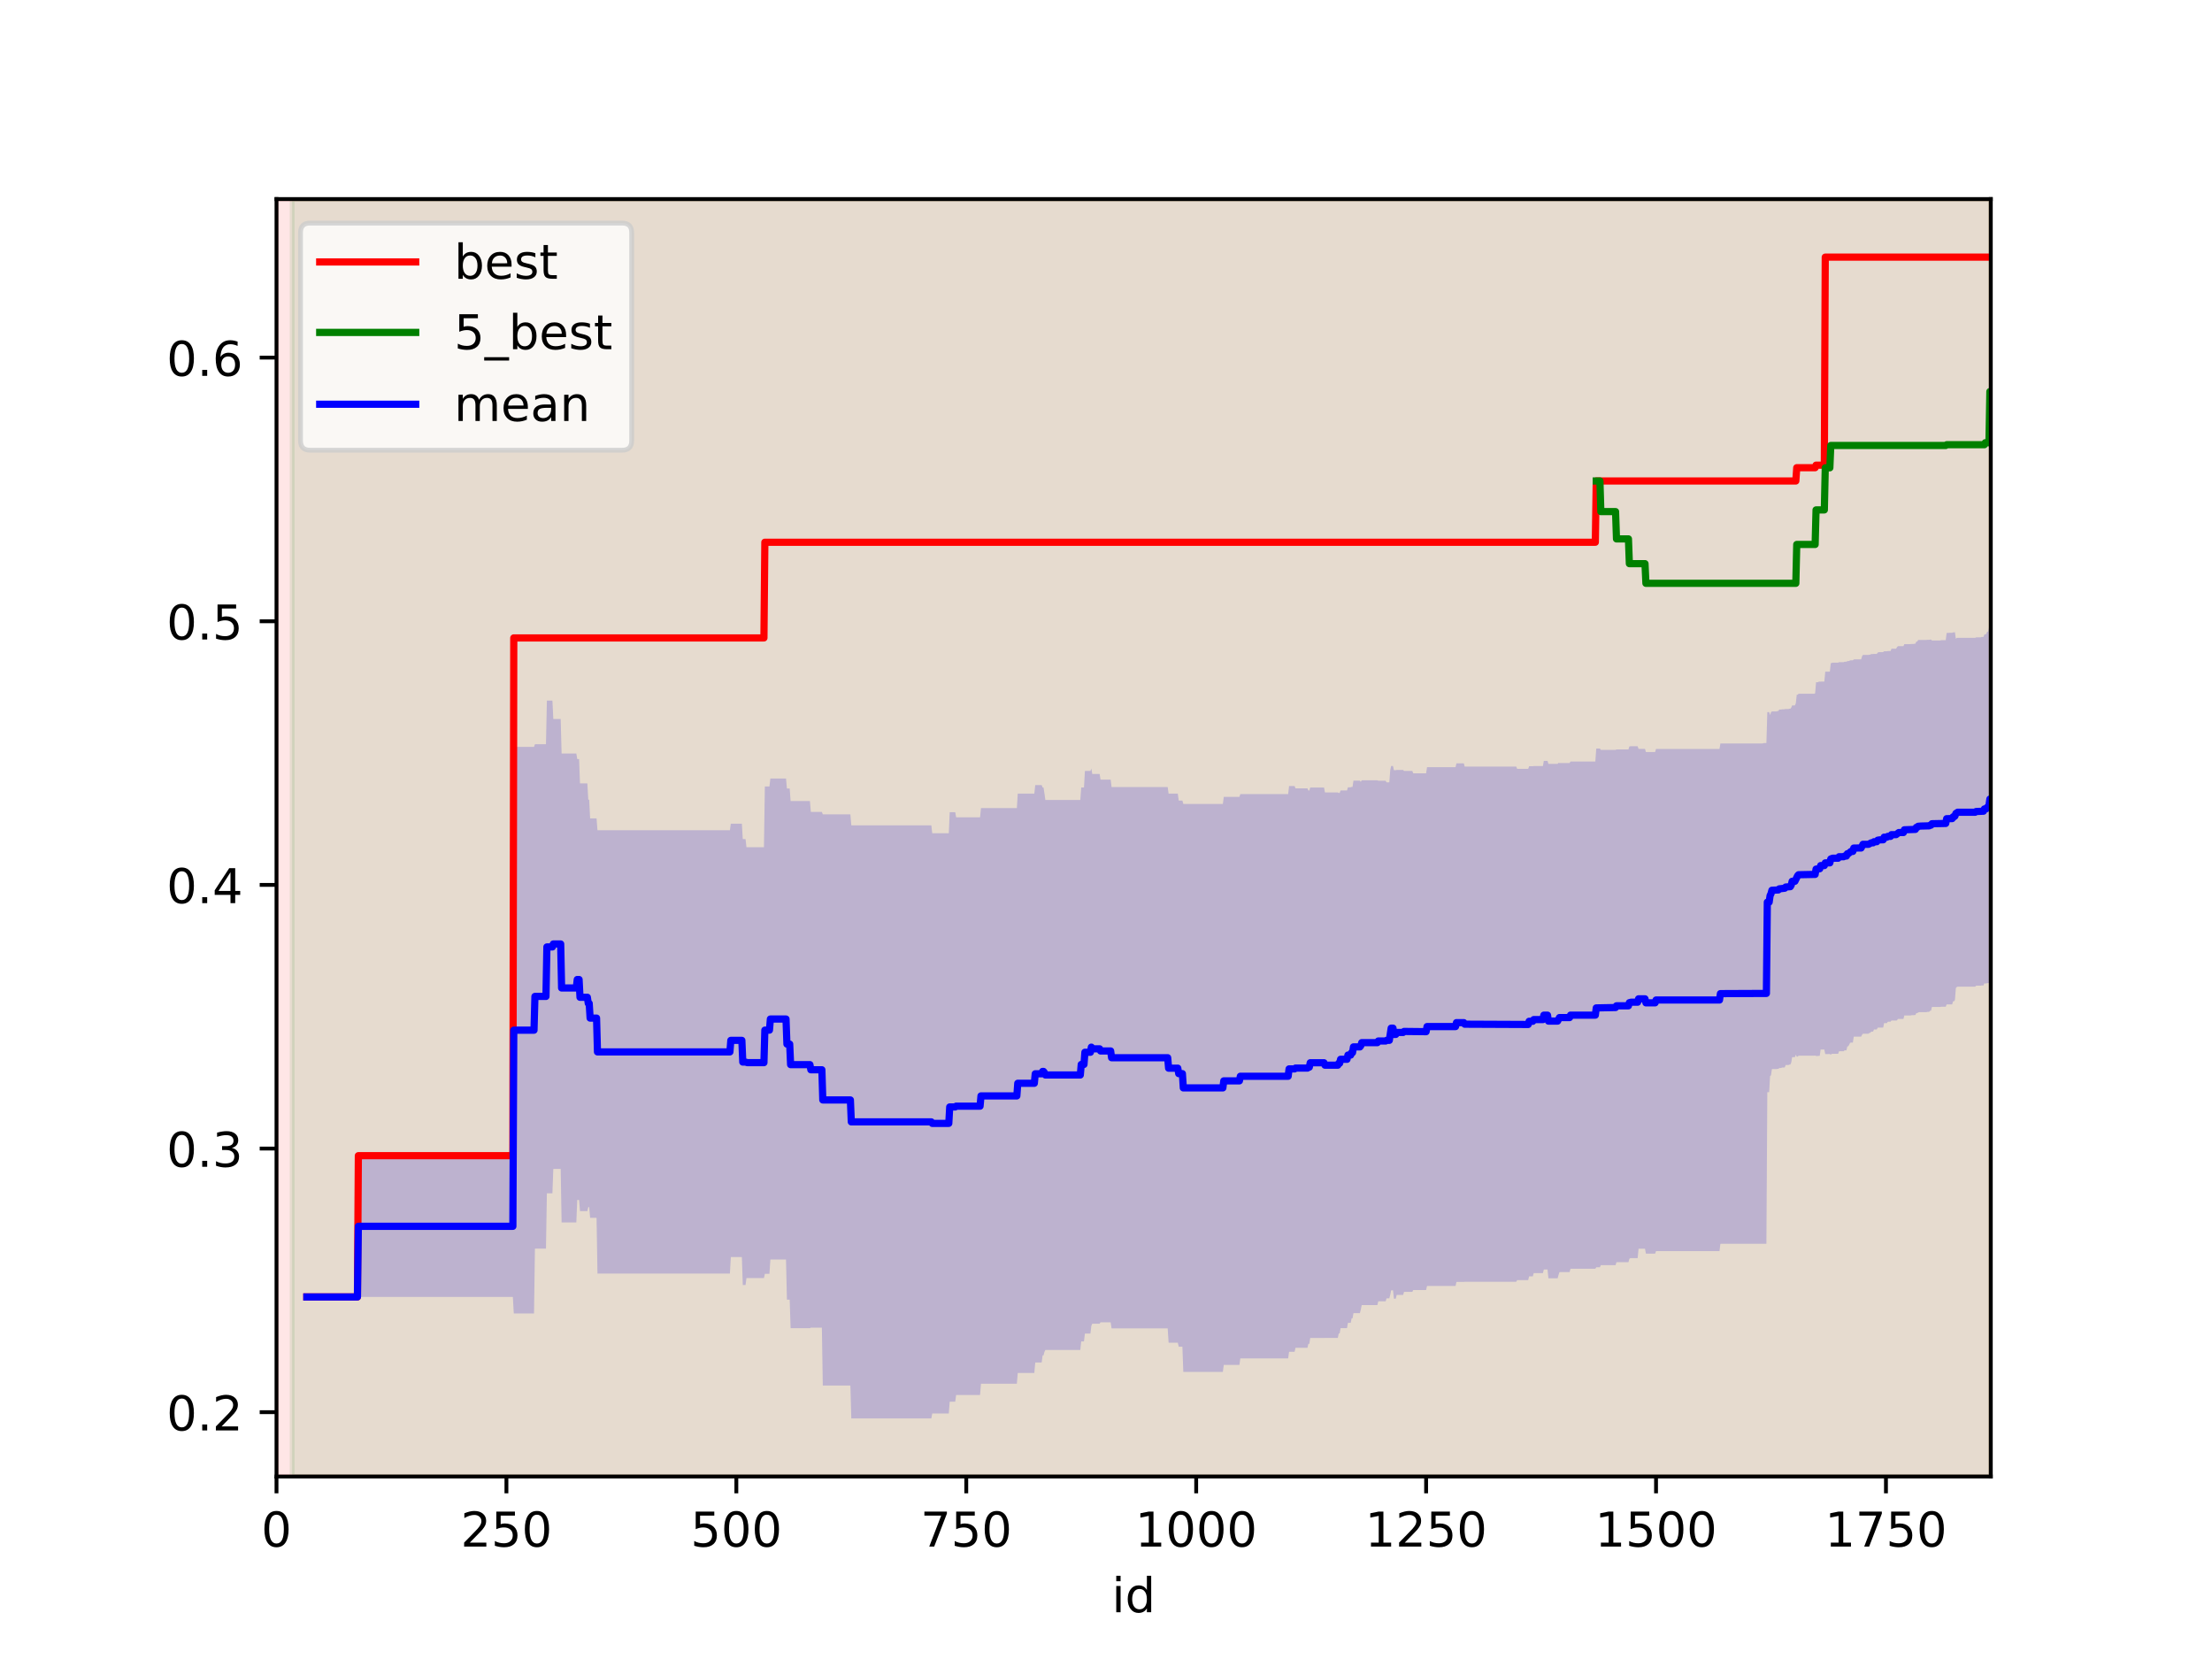 <?xml version="1.0" encoding="utf-8" standalone="no"?>
<!DOCTYPE svg PUBLIC "-//W3C//DTD SVG 1.1//EN"
  "http://www.w3.org/Graphics/SVG/1.1/DTD/svg11.dtd">
<!-- Created with matplotlib (http://matplotlib.org/) -->
<svg height="345.6pt" version="1.1" viewBox="0 0 460.8 345.6" width="460.8pt" xmlns="http://www.w3.org/2000/svg" xmlns:xlink="http://www.w3.org/1999/xlink">
 <defs>
  <style type="text/css">
*{stroke-linecap:butt;stroke-linejoin:round;}
  </style>
 </defs>
 <g id="figure_1">
  <g id="patch_1">
   <path d="M 0 345.6 
L 460.8 345.6 
L 460.8 0 
L 0 0 
z
" style="fill:#ffffff;"/>
  </g>
  <g id="axes_1">
   <g id="patch_2">
    <path d="M 57.6 307.584 
L 414.72 307.584 
L 414.72 41.472 
L 57.6 41.472 
z
" style="fill:#ffffff;"/>
   </g>
   <g id="PolyCollection_1">
    <path clip-path="url(#p2c812697ef)" d="M 63.922 270.172 
L 63.922 270.172 
L 64.114 270.172 
L 64.306 270.172 
L 64.497 270.172 
L 64.689 270.172 
L 64.88 270.172 
L 65.072 270.172 
L 65.264 270.172 
L 65.455 270.172 
L 65.647 270.172 
L 65.838 270.172 
L 66.03 270.172 
L 66.221 270.172 
L 66.413 270.172 
L 66.605 270.172 
L 66.796 270.172 
L 66.988 270.172 
L 67.179 270.172 
L 67.371 270.172 
L 67.563 270.172 
L 67.754 270.172 
L 67.946 270.172 
L 68.137 270.172 
L 68.329 270.172 
L 68.521 270.172 
L 68.712 270.172 
L 68.904 270.172 
L 69.095 270.172 
L 69.287 270.172 
L 69.478 270.172 
L 69.67 270.172 
L 69.862 270.172 
L 70.053 270.172 
L 70.245 270.172 
L 70.436 270.172 
L 70.628 270.172 
L 70.82 270.172 
L 71.011 270.172 
L 71.203 270.172 
L 71.394 270.172 
L 71.586 270.172 
L 71.778 270.172 
L 71.969 270.172 
L 72.161 270.172 
L 72.352 270.172 
L 72.544 270.172 
L 72.735 270.172 
L 72.927 270.172 
L 73.119 270.172 
L 73.31 270.172 
L 73.502 270.172 
L 73.693 270.172 
L 73.885 270.172 
L 74.077 270.172 
L 74.268 270.172 
L 74.46 270.172 
L 74.651 270.172 
L 74.843 270.172 
L 75.035 270.172 
L 75.226 270.172 
L 75.418 270.172 
L 75.609 270.172 
L 75.801 270.172 
L 75.992 270.172 
L 76.184 270.172 
L 76.376 270.172 
L 76.567 270.172 
L 76.759 270.172 
L 76.95 270.172 
L 77.142 270.172 
L 77.334 270.172 
L 77.525 270.172 
L 77.717 270.172 
L 77.908 270.172 
L 78.1 270.172 
L 78.292 270.172 
L 78.483 270.172 
L 78.675 270.172 
L 78.866 270.172 
L 79.058 270.172 
L 79.249 270.172 
L 79.441 270.172 
L 79.633 270.172 
L 79.824 270.172 
L 80.016 270.172 
L 80.207 270.172 
L 80.399 270.172 
L 80.591 270.172 
L 80.782 270.172 
L 80.974 270.172 
L 81.165 270.172 
L 81.357 270.172 
L 81.548 270.172 
L 81.74 270.172 
L 81.932 270.172 
L 82.123 270.172 
L 82.315 270.172 
L 82.506 270.172 
L 82.698 270.172 
L 82.89 270.172 
L 83.081 270.172 
L 83.273 270.172 
L 83.464 270.172 
L 83.656 270.172 
L 83.848 270.172 
L 84.039 270.172 
L 84.231 270.172 
L 84.422 270.172 
L 84.614 270.172 
L 84.805 270.172 
L 84.997 270.172 
L 85.189 270.172 
L 85.38 270.172 
L 85.572 270.172 
L 85.763 270.172 
L 85.955 270.172 
L 86.147 270.172 
L 86.338 270.172 
L 86.53 270.172 
L 86.721 270.172 
L 86.913 270.172 
L 87.105 270.172 
L 87.296 270.172 
L 87.488 270.172 
L 87.679 270.172 
L 87.871 270.172 
L 88.062 270.172 
L 88.254 270.172 
L 88.446 270.172 
L 88.637 270.172 
L 88.829 270.172 
L 89.02 270.172 
L 89.212 270.172 
L 89.404 270.172 
L 89.595 270.172 
L 89.787 270.172 
L 89.978 270.172 
L 90.17 270.172 
L 90.362 270.172 
L 90.553 270.172 
L 90.745 270.172 
L 90.936 270.172 
L 91.128 270.172 
L 91.319 270.172 
L 91.511 270.172 
L 91.703 270.172 
L 91.894 270.172 
L 92.086 270.172 
L 92.277 270.172 
L 92.469 270.172 
L 92.661 270.172 
L 92.852 270.172 
L 93.044 270.172 
L 93.235 270.172 
L 93.427 270.172 
L 93.619 270.172 
L 93.81 270.172 
L 94.002 270.172 
L 94.193 270.172 
L 94.385 270.172 
L 94.576 270.172 
L 94.768 270.172 
L 94.96 270.172 
L 95.151 270.172 
L 95.343 270.172 
L 95.534 270.172 
L 95.726 270.172 
L 95.918 270.172 
L 96.109 270.172 
L 96.301 270.172 
L 96.492 270.172 
L 96.684 270.172 
L 96.876 270.172 
L 97.067 270.172 
L 97.259 270.172 
L 97.45 270.172 
L 97.642 270.172 
L 97.833 270.172 
L 98.025 270.172 
L 98.217 270.172 
L 98.408 270.172 
L 98.6 270.172 
L 98.791 270.172 
L 98.983 270.172 
L 99.175 270.172 
L 99.366 270.172 
L 99.558 270.172 
L 99.749 270.172 
L 99.941 270.172 
L 100.133 270.172 
L 100.324 270.172 
L 100.516 270.172 
L 100.707 270.172 
L 100.899 270.172 
L 101.09 270.172 
L 101.282 270.172 
L 101.474 270.172 
L 101.665 270.172 
L 101.857 270.172 
L 102.048 270.172 
L 102.24 270.172 
L 102.432 270.172 
L 102.623 270.172 
L 102.815 270.172 
L 103.006 270.172 
L 103.198 270.172 
L 103.39 270.172 
L 103.581 270.172 
L 103.773 270.172 
L 103.964 270.172 
L 104.156 270.172 
L 104.347 270.172 
L 104.539 270.172 
L 104.731 270.172 
L 104.922 270.172 
L 105.114 270.172 
L 105.305 270.172 
L 105.497 270.172 
L 105.689 270.172 
L 105.88 270.172 
L 106.072 270.172 
L 106.263 270.172 
L 106.455 270.172 
L 106.647 270.172 
L 106.838 270.172 
L 107.03 273.62 
L 107.221 273.62 
L 107.413 273.62 
L 107.604 273.62 
L 107.796 273.62 
L 107.988 273.62 
L 108.179 273.62 
L 108.371 273.62 
L 108.562 273.62 
L 108.754 273.62 
L 108.946 273.62 
L 109.137 273.62 
L 109.329 273.62 
L 109.52 273.62 
L 109.712 273.62 
L 109.904 273.62 
L 110.095 273.62 
L 110.287 273.62 
L 110.478 273.62 
L 110.67 273.62 
L 110.861 273.62 
L 111.053 273.62 
L 111.245 273.62 
L 111.436 260.114 
L 111.628 260.114 
L 111.819 260.114 
L 112.011 260.114 
L 112.203 260.114 
L 112.394 260.114 
L 112.586 260.114 
L 112.777 260.114 
L 112.969 260.114 
L 113.161 260.114 
L 113.352 260.114 
L 113.544 260.114 
L 113.735 260.114 
L 113.927 248.582 
L 114.118 248.582 
L 114.31 248.582 
L 114.502 248.582 
L 114.693 248.582 
L 114.885 248.582 
L 115.076 248.582 
L 115.268 243.517 
L 115.46 243.517 
L 115.651 243.517 
L 115.843 243.517 
L 116.034 243.517 
L 116.226 243.517 
L 116.418 243.517 
L 116.609 243.517 
L 116.801 243.517 
L 116.992 254.66 
L 117.184 254.66 
L 117.375 254.66 
L 117.567 254.66 
L 117.759 254.66 
L 117.95 254.66 
L 118.142 254.66 
L 118.333 254.66 
L 118.525 254.66 
L 118.717 254.66 
L 118.908 254.66 
L 119.1 254.66 
L 119.291 254.66 
L 119.483 254.66 
L 119.675 254.66 
L 119.866 254.66 
L 120.058 254.66 
L 120.249 249.98 
L 120.441 249.98 
L 120.632 249.98 
L 120.824 252.302 
L 121.016 252.302 
L 121.207 252.302 
L 121.399 252.302 
L 121.59 252.302 
L 121.782 252.302 
L 121.974 252.302 
L 122.165 252.302 
L 122.357 252.302 
L 122.548 251.464 
L 122.74 251.464 
L 122.932 253.692 
L 123.123 253.692 
L 123.315 253.692 
L 123.506 253.692 
L 123.698 253.692 
L 123.889 253.692 
L 124.081 253.692 
L 124.273 253.692 
L 124.464 265.307 
L 124.656 265.307 
L 124.847 265.307 
L 125.039 265.307 
L 125.231 265.307 
L 125.422 265.307 
L 125.614 265.307 
L 125.805 265.307 
L 125.997 265.307 
L 126.188 265.307 
L 126.38 265.307 
L 126.572 265.307 
L 126.763 265.307 
L 126.955 265.307 
L 127.146 265.307 
L 127.338 265.307 
L 127.53 265.307 
L 127.721 265.307 
L 127.913 265.307 
L 128.104 265.307 
L 128.296 265.307 
L 128.488 265.307 
L 128.679 265.307 
L 128.871 265.307 
L 129.062 265.307 
L 129.254 265.307 
L 129.445 265.307 
L 129.637 265.307 
L 129.829 265.307 
L 130.02 265.307 
L 130.212 265.307 
L 130.403 265.307 
L 130.595 265.307 
L 130.787 265.307 
L 130.978 265.307 
L 131.17 265.307 
L 131.361 265.307 
L 131.553 265.307 
L 131.745 265.307 
L 131.936 265.307 
L 132.128 265.307 
L 132.319 265.307 
L 132.511 265.307 
L 132.702 265.307 
L 132.894 265.307 
L 133.086 265.307 
L 133.277 265.307 
L 133.469 265.307 
L 133.66 265.307 
L 133.852 265.307 
L 134.044 265.307 
L 134.235 265.307 
L 134.427 265.307 
L 134.618 265.307 
L 134.81 265.307 
L 135.002 265.307 
L 135.193 265.307 
L 135.385 265.307 
L 135.576 265.307 
L 135.768 265.307 
L 135.959 265.307 
L 136.151 265.307 
L 136.343 265.307 
L 136.534 265.307 
L 136.726 265.307 
L 136.917 265.307 
L 137.109 265.307 
L 137.301 265.307 
L 137.492 265.307 
L 137.684 265.307 
L 137.875 265.307 
L 138.067 265.307 
L 138.259 265.307 
L 138.45 265.307 
L 138.642 265.307 
L 138.833 265.307 
L 139.025 265.307 
L 139.216 265.307 
L 139.408 265.307 
L 139.6 265.307 
L 139.791 265.307 
L 139.983 265.307 
L 140.174 265.307 
L 140.366 265.307 
L 140.558 265.307 
L 140.749 265.307 
L 140.941 265.307 
L 141.132 265.307 
L 141.324 265.307 
L 141.516 265.307 
L 141.707 265.307 
L 141.899 265.307 
L 142.09 265.307 
L 142.282 265.307 
L 142.473 265.307 
L 142.665 265.307 
L 142.857 265.307 
L 143.048 265.307 
L 143.24 265.307 
L 143.431 265.307 
L 143.623 265.307 
L 143.815 265.307 
L 144.006 265.307 
L 144.198 265.307 
L 144.389 265.307 
L 144.581 265.307 
L 144.773 265.307 
L 144.964 265.307 
L 145.156 265.307 
L 145.347 265.307 
L 145.539 265.307 
L 145.73 265.307 
L 145.922 265.307 
L 146.114 265.307 
L 146.305 265.307 
L 146.497 265.307 
L 146.688 265.307 
L 146.88 265.307 
L 147.072 265.307 
L 147.263 265.307 
L 147.455 265.307 
L 147.646 265.307 
L 147.838 265.307 
L 148.03 265.307 
L 148.221 265.307 
L 148.413 265.307 
L 148.604 265.307 
L 148.796 265.307 
L 148.987 265.307 
L 149.179 265.307 
L 149.371 265.307 
L 149.562 265.307 
L 149.754 265.307 
L 149.945 265.307 
L 150.137 265.307 
L 150.329 265.307 
L 150.52 265.307 
L 150.712 265.307 
L 150.903 265.307 
L 151.095 265.307 
L 151.287 265.307 
L 151.478 265.307 
L 151.67 265.307 
L 151.861 265.307 
L 152.053 265.307 
L 152.244 261.867 
L 152.436 261.867 
L 152.628 261.867 
L 152.819 261.867 
L 153.011 261.867 
L 153.202 261.867 
L 153.394 261.867 
L 153.586 261.867 
L 153.777 261.867 
L 153.969 261.867 
L 154.16 261.867 
L 154.352 261.867 
L 154.544 261.867 
L 154.735 267.699 
L 154.927 267.699 
L 155.118 267.699 
L 155.31 267.699 
L 155.501 266.247 
L 155.693 266.247 
L 155.885 266.247 
L 156.076 266.247 
L 156.268 266.247 
L 156.459 266.247 
L 156.651 266.247 
L 156.843 266.247 
L 157.034 266.247 
L 157.226 266.247 
L 157.417 266.247 
L 157.609 266.247 
L 157.801 266.247 
L 157.992 266.247 
L 158.184 266.247 
L 158.375 266.247 
L 158.567 266.247 
L 158.758 266.247 
L 158.95 266.247 
L 159.142 266.247 
L 159.333 265.356 
L 159.525 265.356 
L 159.716 265.356 
L 159.908 265.356 
L 160.1 265.356 
L 160.291 265.356 
L 160.483 262.389 
L 160.674 262.389 
L 160.866 262.389 
L 161.058 262.389 
L 161.249 262.389 
L 161.441 262.389 
L 161.632 262.389 
L 161.824 262.389 
L 162.015 262.389 
L 162.207 262.389 
L 162.399 262.389 
L 162.59 262.389 
L 162.782 262.389 
L 162.973 262.389 
L 163.165 262.389 
L 163.357 262.389 
L 163.548 262.389 
L 163.74 262.389 
L 163.931 270.742 
L 164.123 270.742 
L 164.315 270.742 
L 164.506 270.742 
L 164.698 276.691 
L 164.889 276.691 
L 165.081 276.691 
L 165.272 276.691 
L 165.464 276.691 
L 165.656 276.691 
L 165.847 276.691 
L 166.039 276.691 
L 166.23 276.691 
L 166.422 276.691 
L 166.614 276.691 
L 166.805 276.691 
L 166.997 276.691 
L 167.188 276.691 
L 167.38 276.691 
L 167.572 276.691 
L 167.763 276.691 
L 167.955 276.691 
L 168.146 276.691 
L 168.338 276.691 
L 168.529 276.691 
L 168.721 276.691 
L 168.913 276.575 
L 169.104 276.575 
L 169.296 276.575 
L 169.487 276.575 
L 169.679 276.575 
L 169.871 276.575 
L 170.062 276.575 
L 170.254 276.575 
L 170.445 276.575 
L 170.637 276.575 
L 170.828 276.575 
L 171.02 276.575 
L 171.212 276.575 
L 171.403 288.63 
L 171.595 288.63 
L 171.786 288.63 
L 171.978 288.63 
L 172.17 288.63 
L 172.361 288.63 
L 172.553 288.63 
L 172.744 288.63 
L 172.936 288.63 
L 173.128 288.63 
L 173.319 288.63 
L 173.511 288.63 
L 173.702 288.63 
L 173.894 288.63 
L 174.085 288.63 
L 174.277 288.63 
L 174.469 288.63 
L 174.66 288.63 
L 174.852 288.63 
L 175.043 288.63 
L 175.235 288.63 
L 175.427 288.63 
L 175.618 288.63 
L 175.81 288.63 
L 176.001 288.63 
L 176.193 288.63 
L 176.385 288.63 
L 176.576 288.63 
L 176.768 288.63 
L 176.959 288.63 
L 177.151 288.63 
L 177.342 295.488 
L 177.534 295.488 
L 177.726 295.488 
L 177.917 295.488 
L 178.109 295.488 
L 178.3 295.488 
L 178.492 295.488 
L 178.684 295.488 
L 178.875 295.488 
L 179.067 295.488 
L 179.258 295.488 
L 179.45 295.488 
L 179.642 295.488 
L 179.833 295.488 
L 180.025 295.488 
L 180.216 295.488 
L 180.408 295.488 
L 180.599 295.488 
L 180.791 295.488 
L 180.983 295.488 
L 181.174 295.488 
L 181.366 295.488 
L 181.557 295.488 
L 181.749 295.488 
L 181.941 295.488 
L 182.132 295.488 
L 182.324 295.488 
L 182.515 295.488 
L 182.707 295.488 
L 182.899 295.488 
L 183.09 295.488 
L 183.282 295.488 
L 183.473 295.488 
L 183.665 295.488 
L 183.856 295.488 
L 184.048 295.488 
L 184.24 295.488 
L 184.431 295.488 
L 184.623 295.488 
L 184.814 295.488 
L 185.006 295.488 
L 185.198 295.488 
L 185.389 295.488 
L 185.581 295.488 
L 185.772 295.488 
L 185.964 295.488 
L 186.156 295.488 
L 186.347 295.488 
L 186.539 295.488 
L 186.73 295.488 
L 186.922 295.488 
L 187.113 295.488 
L 187.305 295.488 
L 187.497 295.488 
L 187.688 295.488 
L 187.88 295.488 
L 188.071 295.488 
L 188.263 295.488 
L 188.455 295.488 
L 188.646 295.488 
L 188.838 295.488 
L 189.029 295.488 
L 189.221 295.488 
L 189.413 295.488 
L 189.604 295.488 
L 189.796 295.488 
L 189.987 295.488 
L 190.179 295.488 
L 190.37 295.488 
L 190.562 295.488 
L 190.754 295.488 
L 190.945 295.488 
L 191.137 295.488 
L 191.328 295.488 
L 191.52 295.488 
L 191.712 295.488 
L 191.903 295.488 
L 192.095 295.488 
L 192.286 295.488 
L 192.478 295.488 
L 192.67 295.488 
L 192.861 295.488 
L 193.053 295.488 
L 193.244 295.488 
L 193.436 295.488 
L 193.627 295.488 
L 193.819 295.488 
L 194.011 295.488 
L 194.202 294.459 
L 194.394 294.459 
L 194.585 294.459 
L 194.777 294.459 
L 194.969 294.459 
L 195.16 294.459 
L 195.352 294.459 
L 195.543 294.459 
L 195.735 294.459 
L 195.927 294.459 
L 196.118 294.459 
L 196.31 294.459 
L 196.501 294.459 
L 196.693 294.459 
L 196.884 294.459 
L 197.076 294.459 
L 197.268 294.459 
L 197.459 294.459 
L 197.651 294.459 
L 197.842 291.999 
L 198.034 291.999 
L 198.226 291.999 
L 198.417 291.999 
L 198.609 291.999 
L 198.8 291.999 
L 198.992 291.999 
L 199.184 290.6 
L 199.375 290.6 
L 199.567 290.6 
L 199.758 290.6 
L 199.95 290.6 
L 200.141 290.6 
L 200.333 290.6 
L 200.525 290.6 
L 200.716 290.6 
L 200.908 290.6 
L 201.099 290.6 
L 201.291 290.6 
L 201.483 290.6 
L 201.674 290.6 
L 201.866 290.6 
L 202.057 290.6 
L 202.249 290.6 
L 202.441 290.6 
L 202.632 290.6 
L 202.824 290.6 
L 203.015 290.6 
L 203.207 290.6 
L 203.398 290.6 
L 203.59 290.6 
L 203.782 290.6 
L 203.973 290.6 
L 204.165 290.6 
L 204.356 288.254 
L 204.548 288.254 
L 204.74 288.254 
L 204.931 288.254 
L 205.123 288.254 
L 205.314 288.254 
L 205.506 288.254 
L 205.698 288.254 
L 205.889 288.254 
L 206.081 288.254 
L 206.272 288.254 
L 206.464 288.254 
L 206.655 288.254 
L 206.847 288.254 
L 207.039 288.254 
L 207.23 288.254 
L 207.422 288.254 
L 207.613 288.254 
L 207.805 288.254 
L 207.997 288.254 
L 208.188 288.254 
L 208.38 288.254 
L 208.571 288.254 
L 208.763 288.254 
L 208.955 288.254 
L 209.146 288.254 
L 209.338 288.254 
L 209.529 288.254 
L 209.721 288.254 
L 209.912 288.254 
L 210.104 288.254 
L 210.296 288.254 
L 210.487 288.254 
L 210.679 288.254 
L 210.87 288.254 
L 211.062 288.254 
L 211.254 288.254 
L 211.445 288.254 
L 211.637 288.254 
L 211.828 288.254 
L 212.02 286.012 
L 212.212 286.012 
L 212.403 286.012 
L 212.595 286.012 
L 212.786 286.012 
L 212.978 286.012 
L 213.169 286.012 
L 213.361 286.012 
L 213.553 286.012 
L 213.744 286.012 
L 213.936 286.012 
L 214.127 286.012 
L 214.319 286.012 
L 214.511 286.012 
L 214.702 286.012 
L 214.894 286.012 
L 215.085 286.012 
L 215.277 286.012 
L 215.468 286.012 
L 215.66 283.832 
L 215.852 283.832 
L 216.043 283.832 
L 216.235 283.832 
L 216.426 283.832 
L 216.618 283.832 
L 216.81 283.832 
L 217.001 283.832 
L 217.193 282.354 
L 217.384 282.354 
L 217.576 281.621 
L 217.768 281.227 
L 217.959 281.227 
L 218.151 281.227 
L 218.342 281.227 
L 218.534 281.227 
L 218.725 281.227 
L 218.917 281.227 
L 219.109 281.227 
L 219.3 281.227 
L 219.492 281.227 
L 219.683 281.227 
L 219.875 281.227 
L 220.067 281.227 
L 220.258 281.227 
L 220.45 281.227 
L 220.641 281.227 
L 220.833 281.227 
L 221.025 281.227 
L 221.216 281.227 
L 221.408 281.227 
L 221.599 281.227 
L 221.791 281.227 
L 221.982 281.227 
L 222.174 281.227 
L 222.366 281.227 
L 222.557 281.227 
L 222.749 281.227 
L 222.94 281.227 
L 223.132 281.227 
L 223.324 281.227 
L 223.515 281.227 
L 223.707 281.227 
L 223.898 281.227 
L 224.09 281.227 
L 224.282 281.227 
L 224.473 281.227 
L 224.665 281.227 
L 224.856 281.227 
L 225.048 281.227 
L 225.239 279.439 
L 225.431 279.439 
L 225.623 279.439 
L 225.814 279.439 
L 226.006 277.807 
L 226.197 277.807 
L 226.389 277.807 
L 226.581 277.807 
L 226.772 277.807 
L 226.964 277.807 
L 227.155 277.807 
L 227.347 276.197 
L 227.539 275.752 
L 227.73 275.752 
L 227.922 275.752 
L 228.113 275.752 
L 228.305 275.752 
L 228.496 275.752 
L 228.688 275.752 
L 228.88 275.752 
L 229.071 275.752 
L 229.263 275.454 
L 229.454 275.454 
L 229.646 275.454 
L 229.838 275.454 
L 230.029 275.454 
L 230.221 275.454 
L 230.412 275.454 
L 230.604 275.454 
L 230.796 275.454 
L 230.987 275.454 
L 231.179 275.454 
L 231.37 275.454 
L 231.562 276.731 
L 231.753 276.731 
L 231.945 276.731 
L 232.137 276.731 
L 232.328 276.731 
L 232.52 276.731 
L 232.711 276.731 
L 232.903 276.731 
L 233.095 276.731 
L 233.286 276.731 
L 233.478 276.731 
L 233.669 276.731 
L 233.861 276.731 
L 234.053 276.731 
L 234.244 276.731 
L 234.436 276.731 
L 234.627 276.731 
L 234.819 276.731 
L 235.01 276.731 
L 235.202 276.731 
L 235.394 276.731 
L 235.585 276.731 
L 235.777 276.731 
L 235.968 276.731 
L 236.16 276.731 
L 236.352 276.731 
L 236.543 276.731 
L 236.735 276.731 
L 236.926 276.731 
L 237.118 276.731 
L 237.31 276.731 
L 237.501 276.731 
L 237.693 276.731 
L 237.884 276.731 
L 238.076 276.731 
L 238.267 276.731 
L 238.459 276.731 
L 238.651 276.731 
L 238.842 276.731 
L 239.034 276.731 
L 239.225 276.731 
L 239.417 276.731 
L 239.609 276.731 
L 239.8 276.731 
L 239.992 276.731 
L 240.183 276.731 
L 240.375 276.731 
L 240.567 276.731 
L 240.758 276.731 
L 240.95 276.731 
L 241.141 276.731 
L 241.333 276.731 
L 241.524 276.731 
L 241.716 276.731 
L 241.908 276.731 
L 242.099 276.731 
L 242.291 276.731 
L 242.482 276.731 
L 242.674 276.731 
L 242.866 276.731 
L 243.057 276.731 
L 243.249 276.731 
L 243.44 279.711 
L 243.632 279.711 
L 243.824 279.711 
L 244.015 279.711 
L 244.207 279.711 
L 244.398 279.711 
L 244.59 279.711 
L 244.781 279.711 
L 244.973 279.711 
L 245.165 279.711 
L 245.356 279.711 
L 245.548 280.549 
L 245.739 280.549 
L 245.931 280.549 
L 246.123 280.549 
L 246.314 280.549 
L 246.506 285.788 
L 246.697 285.788 
L 246.889 285.788 
L 247.081 285.788 
L 247.272 285.788 
L 247.464 285.788 
L 247.655 285.788 
L 247.847 285.788 
L 248.038 285.788 
L 248.23 285.788 
L 248.422 285.788 
L 248.613 285.788 
L 248.805 285.788 
L 248.996 285.788 
L 249.188 285.788 
L 249.38 285.788 
L 249.571 285.788 
L 249.763 285.788 
L 249.954 285.788 
L 250.146 285.788 
L 250.338 285.788 
L 250.529 285.788 
L 250.721 285.788 
L 250.912 285.788 
L 251.104 285.788 
L 251.295 285.788 
L 251.487 285.788 
L 251.679 285.788 
L 251.87 285.788 
L 252.062 285.788 
L 252.253 285.788 
L 252.445 285.788 
L 252.637 285.788 
L 252.828 285.788 
L 253.02 285.788 
L 253.211 285.788 
L 253.403 285.788 
L 253.595 285.788 
L 253.786 285.788 
L 253.978 285.788 
L 254.169 285.788 
L 254.361 285.788 
L 254.552 285.788 
L 254.744 285.788 
L 254.936 284.327 
L 255.127 284.327 
L 255.319 284.327 
L 255.51 284.327 
L 255.702 284.327 
L 255.894 284.327 
L 256.085 284.327 
L 256.277 284.327 
L 256.468 284.327 
L 256.66 284.327 
L 256.852 284.327 
L 257.043 284.327 
L 257.235 284.327 
L 257.426 284.327 
L 257.618 284.327 
L 257.809 284.327 
L 258.001 284.327 
L 258.193 284.327 
L 258.384 282.981 
L 258.576 282.981 
L 258.767 282.981 
L 258.959 282.981 
L 259.151 282.981 
L 259.342 282.981 
L 259.534 282.981 
L 259.725 282.981 
L 259.917 282.981 
L 260.108 282.981 
L 260.3 282.981 
L 260.492 282.981 
L 260.683 282.981 
L 260.875 282.981 
L 261.066 282.981 
L 261.258 282.981 
L 261.45 282.981 
L 261.641 282.981 
L 261.833 282.981 
L 262.024 282.981 
L 262.216 282.981 
L 262.408 282.981 
L 262.599 282.981 
L 262.791 282.981 
L 262.982 282.981 
L 263.174 282.981 
L 263.365 282.981 
L 263.557 282.981 
L 263.749 282.981 
L 263.94 282.981 
L 264.132 282.981 
L 264.323 282.981 
L 264.515 282.981 
L 264.707 282.981 
L 264.898 282.981 
L 265.09 282.981 
L 265.281 282.981 
L 265.473 282.981 
L 265.665 282.981 
L 265.856 282.981 
L 266.048 282.981 
L 266.239 282.981 
L 266.431 282.981 
L 266.622 282.981 
L 266.814 282.981 
L 267.006 282.981 
L 267.197 282.981 
L 267.389 282.981 
L 267.58 282.981 
L 267.772 282.981 
L 267.964 282.981 
L 268.155 282.981 
L 268.347 282.981 
L 268.538 281.603 
L 268.73 281.603 
L 268.922 281.603 
L 269.113 281.603 
L 269.305 281.603 
L 269.496 281.603 
L 269.688 281.603 
L 269.879 280.767 
L 270.071 280.767 
L 270.263 280.767 
L 270.454 280.767 
L 270.646 280.767 
L 270.837 280.767 
L 271.029 280.767 
L 271.221 280.767 
L 271.412 280.767 
L 271.604 280.767 
L 271.795 280.767 
L 271.987 280.767 
L 272.179 280.767 
L 272.37 280.767 
L 272.562 279.941 
L 272.753 279.941 
L 272.945 278.725 
L 273.136 278.725 
L 273.328 278.725 
L 273.52 278.725 
L 273.711 278.725 
L 273.903 278.725 
L 274.094 278.725 
L 274.286 278.725 
L 274.478 278.725 
L 274.669 278.725 
L 274.861 278.725 
L 275.052 278.725 
L 275.244 278.725 
L 275.436 278.725 
L 275.627 278.725 
L 275.819 278.725 
L 276.01 278.718 
L 276.202 278.718 
L 276.393 278.718 
L 276.585 278.718 
L 276.777 278.718 
L 276.968 278.718 
L 277.16 278.718 
L 277.351 278.718 
L 277.543 278.718 
L 277.735 278.718 
L 277.926 278.718 
L 278.118 278.718 
L 278.309 278.718 
L 278.501 278.718 
L 278.693 278.718 
L 278.884 277.784 
L 279.076 277.784 
L 279.267 276.677 
L 279.459 276.677 
L 279.65 276.677 
L 279.842 276.677 
L 280.034 276.677 
L 280.225 276.677 
L 280.417 276.677 
L 280.608 276.677 
L 280.8 275.575 
L 280.992 275.575 
L 281.183 275.575 
L 281.375 275.575 
L 281.566 274.63 
L 281.758 274.63 
L 281.95 273.56 
L 282.141 273.56 
L 282.333 273.56 
L 282.524 273.56 
L 282.716 273.56 
L 282.907 273.56 
L 283.099 273.56 
L 283.291 273.56 
L 283.482 272.822 
L 283.674 271.867 
L 283.865 271.867 
L 284.057 271.867 
L 284.249 271.867 
L 284.44 271.867 
L 284.632 271.867 
L 284.823 271.867 
L 285.015 271.867 
L 285.207 271.867 
L 285.398 271.867 
L 285.59 271.867 
L 285.781 271.867 
L 285.973 271.867 
L 286.164 271.867 
L 286.356 271.867 
L 286.548 271.867 
L 286.739 271.867 
L 286.931 271.867 
L 287.122 271.083 
L 287.314 271.083 
L 287.506 271.083 
L 287.697 271.083 
L 287.889 271.083 
L 288.08 271.083 
L 288.272 271.083 
L 288.464 271.083 
L 288.655 271.083 
L 288.847 270.468 
L 289.038 270.468 
L 289.23 270.468 
L 289.421 270.468 
L 289.613 269.745 
L 289.805 268.796 
L 289.996 268.796 
L 290.188 268.796 
L 290.379 270.544 
L 290.571 270.544 
L 290.763 270.544 
L 290.954 269.763 
L 291.146 269.763 
L 291.337 269.763 
L 291.529 269.763 
L 291.721 269.763 
L 291.912 269.763 
L 292.104 269.763 
L 292.295 269.763 
L 292.487 269.125 
L 292.678 269.125 
L 292.87 269.125 
L 293.062 269.125 
L 293.253 269.125 
L 293.445 269.125 
L 293.636 269.125 
L 293.828 269.125 
L 294.02 269.125 
L 294.211 269.125 
L 294.403 268.736 
L 294.594 268.736 
L 294.786 268.736 
L 294.978 268.736 
L 295.169 268.736 
L 295.361 268.736 
L 295.552 268.736 
L 295.744 268.736 
L 295.935 268.736 
L 296.127 268.736 
L 296.319 268.736 
L 296.51 268.736 
L 296.702 268.736 
L 296.893 268.736 
L 297.085 268.736 
L 297.277 267.896 
L 297.468 267.896 
L 297.66 267.896 
L 297.851 267.896 
L 298.043 267.896 
L 298.235 267.896 
L 298.426 267.896 
L 298.618 267.896 
L 298.809 267.896 
L 299.001 267.896 
L 299.192 267.896 
L 299.384 267.896 
L 299.576 267.896 
L 299.767 267.896 
L 299.959 267.896 
L 300.15 267.896 
L 300.342 267.896 
L 300.534 267.896 
L 300.725 267.896 
L 300.917 267.896 
L 301.108 267.896 
L 301.3 267.896 
L 301.492 267.896 
L 301.683 267.896 
L 301.875 267.896 
L 302.066 267.896 
L 302.258 267.896 
L 302.449 267.896 
L 302.641 267.896 
L 302.833 267.896 
L 303.024 267.896 
L 303.216 267.896 
L 303.407 267.046 
L 303.599 267.046 
L 303.791 267.046 
L 303.982 267.046 
L 304.174 267.046 
L 304.365 267.046 
L 304.557 267.046 
L 304.748 267.046 
L 304.94 267.046 
L 305.132 267.017 
L 305.323 267.017 
L 305.515 267.017 
L 305.706 267.017 
L 305.898 267.017 
L 306.09 267.017 
L 306.281 267.017 
L 306.473 267.017 
L 306.664 267.017 
L 306.856 267.017 
L 307.048 267.017 
L 307.239 267.017 
L 307.431 267.017 
L 307.622 267.017 
L 307.814 267.017 
L 308.005 267.017 
L 308.197 267.017 
L 308.389 267.017 
L 308.58 267.017 
L 308.772 267.017 
L 308.963 267.017 
L 309.155 267.017 
L 309.347 267.017 
L 309.538 267.017 
L 309.73 267.017 
L 309.921 267.017 
L 310.113 267.017 
L 310.305 267.017 
L 310.496 267.017 
L 310.688 267.017 
L 310.879 267.017 
L 311.071 267.017 
L 311.262 267.017 
L 311.454 267.017 
L 311.646 267.017 
L 311.837 267.017 
L 312.029 267.017 
L 312.22 267.017 
L 312.412 267.017 
L 312.604 267.017 
L 312.795 267.017 
L 312.987 267.017 
L 313.178 267.017 
L 313.37 267.017 
L 313.562 267.017 
L 313.753 267.017 
L 313.945 267.017 
L 314.136 267.017 
L 314.328 267.017 
L 314.519 267.017 
L 314.711 267.017 
L 314.903 267.017 
L 315.094 267.017 
L 315.286 267.017 
L 315.477 267.017 
L 315.669 267.017 
L 315.861 267.017 
L 316.052 266.67 
L 316.244 266.67 
L 316.435 266.67 
L 316.627 266.67 
L 316.819 266.67 
L 317.01 266.67 
L 317.202 266.67 
L 317.393 266.67 
L 317.585 266.67 
L 317.776 266.67 
L 317.968 266.67 
L 318.16 266.67 
L 318.351 266.67 
L 318.543 265.882 
L 318.734 265.882 
L 318.926 265.882 
L 319.118 265.882 
L 319.309 265.882 
L 319.501 265.216 
L 319.692 265.216 
L 319.884 265.216 
L 320.076 265.216 
L 320.267 265.216 
L 320.459 265.216 
L 320.65 265.216 
L 320.842 265.216 
L 321.033 265.216 
L 321.225 265.216 
L 321.417 265.216 
L 321.608 264.459 
L 321.8 264.459 
L 321.991 264.459 
L 322.183 264.459 
L 322.375 264.459 
L 322.566 266.298 
L 322.758 266.298 
L 322.949 266.298 
L 323.141 266.298 
L 323.333 266.298 
L 323.524 266.298 
L 323.716 266.298 
L 323.907 266.298 
L 324.099 266.298 
L 324.29 266.298 
L 324.482 266.298 
L 324.674 265.599 
L 324.865 265.005 
L 325.057 265.005 
L 325.248 265.005 
L 325.44 265.005 
L 325.632 265.005 
L 325.823 265.005 
L 326.015 265.005 
L 326.206 265.005 
L 326.398 265.005 
L 326.59 265.005 
L 326.781 265.005 
L 326.973 265.005 
L 327.164 264.308 
L 327.356 264.308 
L 327.547 264.308 
L 327.739 264.308 
L 327.931 264.308 
L 328.122 264.308 
L 328.314 264.308 
L 328.505 264.308 
L 328.697 264.308 
L 328.889 264.308 
L 329.08 264.308 
L 329.272 264.308 
L 329.463 264.308 
L 329.655 264.308 
L 329.847 264.308 
L 330.038 264.308 
L 330.23 264.308 
L 330.421 264.308 
L 330.613 264.308 
L 330.804 264.308 
L 330.996 264.308 
L 331.188 264.308 
L 331.379 264.308 
L 331.571 264.308 
L 331.762 264.308 
L 331.954 264.308 
L 332.146 264.308 
L 332.337 264.308 
L 332.529 263.996 
L 332.72 263.996 
L 332.912 263.996 
L 333.104 263.996 
L 333.295 263.996 
L 333.487 263.558 
L 333.678 263.558 
L 333.87 263.558 
L 334.061 263.558 
L 334.253 263.558 
L 334.445 263.558 
L 334.636 263.558 
L 334.828 263.558 
L 335.019 263.558 
L 335.211 263.558 
L 335.403 263.558 
L 335.594 263.558 
L 335.786 263.558 
L 335.977 263.558 
L 336.169 263.558 
L 336.361 263.558 
L 336.552 263.558 
L 336.744 262.936 
L 336.935 262.936 
L 337.127 262.936 
L 337.318 262.936 
L 337.51 262.936 
L 337.702 262.936 
L 337.893 262.936 
L 338.085 262.936 
L 338.276 262.936 
L 338.468 262.936 
L 338.66 262.936 
L 338.851 262.936 
L 339.043 262.936 
L 339.234 262.936 
L 339.426 262.239 
L 339.618 262.094 
L 339.809 262.094 
L 340.001 262.094 
L 340.192 262.094 
L 340.384 262.094 
L 340.575 262.094 
L 340.767 262.094 
L 340.959 262.094 
L 341.15 262.094 
L 341.342 260.139 
L 341.533 260.139 
L 341.725 260.139 
L 341.917 260.139 
L 342.108 260.139 
L 342.3 260.139 
L 342.491 260.139 
L 342.683 260.139 
L 342.875 261.154 
L 343.066 261.154 
L 343.258 261.154 
L 343.449 261.154 
L 343.641 261.154 
L 343.832 261.154 
L 344.024 261.154 
L 344.216 261.154 
L 344.407 261.154 
L 344.599 261.154 
L 344.79 261.154 
L 344.982 260.624 
L 345.174 260.624 
L 345.365 260.624 
L 345.557 260.624 
L 345.748 260.624 
L 345.94 260.624 
L 346.132 260.624 
L 346.323 260.624 
L 346.515 260.624 
L 346.706 260.624 
L 346.898 260.624 
L 347.089 260.624 
L 347.281 260.624 
L 347.473 260.624 
L 347.664 260.624 
L 347.856 260.624 
L 348.047 260.624 
L 348.239 260.624 
L 348.431 260.624 
L 348.622 260.624 
L 348.814 260.624 
L 349.005 260.624 
L 349.197 260.624 
L 349.388 260.624 
L 349.58 260.624 
L 349.772 260.624 
L 349.963 260.624 
L 350.155 260.624 
L 350.346 260.624 
L 350.538 260.624 
L 350.73 260.624 
L 350.921 260.624 
L 351.113 260.624 
L 351.304 260.624 
L 351.496 260.624 
L 351.688 260.624 
L 351.879 260.624 
L 352.071 260.624 
L 352.262 260.624 
L 352.454 260.624 
L 352.645 260.624 
L 352.837 260.624 
L 353.029 260.624 
L 353.22 260.624 
L 353.412 260.624 
L 353.603 260.624 
L 353.795 260.624 
L 353.987 260.624 
L 354.178 260.624 
L 354.37 260.624 
L 354.561 260.624 
L 354.753 260.624 
L 354.945 260.624 
L 355.136 260.624 
L 355.328 260.624 
L 355.519 260.624 
L 355.711 260.624 
L 355.902 260.624 
L 356.094 260.624 
L 356.286 260.624 
L 356.477 260.624 
L 356.669 260.624 
L 356.86 260.624 
L 357.052 260.624 
L 357.244 260.624 
L 357.435 260.624 
L 357.627 260.624 
L 357.818 260.624 
L 358.01 260.624 
L 358.202 260.624 
L 358.393 259.103 
L 358.585 259.103 
L 358.776 259.103 
L 358.968 259.103 
L 359.159 259.103 
L 359.351 259.103 
L 359.543 259.103 
L 359.734 259.103 
L 359.926 259.103 
L 360.117 259.103 
L 360.309 259.103 
L 360.501 259.103 
L 360.692 259.103 
L 360.884 259.103 
L 361.075 259.103 
L 361.267 259.103 
L 361.459 259.103 
L 361.65 259.103 
L 361.842 259.103 
L 362.033 259.103 
L 362.225 259.103 
L 362.416 259.103 
L 362.608 259.103 
L 362.8 259.103 
L 362.991 259.103 
L 363.183 259.103 
L 363.374 259.103 
L 363.566 259.103 
L 363.758 259.103 
L 363.949 259.103 
L 364.141 259.103 
L 364.332 259.103 
L 364.524 259.103 
L 364.716 259.103 
L 364.907 259.103 
L 365.099 259.103 
L 365.29 259.103 
L 365.482 259.103 
L 365.673 259.103 
L 365.865 259.103 
L 366.057 259.103 
L 366.248 259.103 
L 366.44 259.103 
L 366.631 259.103 
L 366.823 259.103 
L 367.015 259.103 
L 367.206 259.103 
L 367.398 259.102 
L 367.589 259.102 
L 367.781 259.102 
L 367.973 259.102 
L 368.164 227.53 
L 368.356 227.53 
L 368.547 227.53 
L 368.739 224.172 
L 368.93 224.006 
L 369.122 222.709 
L 369.314 222.709 
L 369.505 222.709 
L 369.697 222.709 
L 369.888 222.709 
L 370.08 222.709 
L 370.272 222.667 
L 370.463 222.667 
L 370.655 222.506 
L 370.846 222.484 
L 371.038 222.484 
L 371.23 222.387 
L 371.421 222.387 
L 371.613 222.387 
L 371.804 222.336 
L 371.996 221.858 
L 372.187 221.858 
L 372.379 221.858 
L 372.571 221.858 
L 372.762 221.777 
L 372.954 221.777 
L 373.145 221.358 
L 373.337 220.222 
L 373.529 220.222 
L 373.72 220.222 
L 373.912 220.222 
L 374.103 219.717 
L 374.295 220.112 
L 374.487 220.112 
L 374.678 219.921 
L 374.87 219.921 
L 375.061 219.921 
L 375.253 219.921 
L 375.444 219.921 
L 375.636 219.921 
L 375.828 219.921 
L 376.019 219.921 
L 376.211 219.921 
L 376.402 219.921 
L 376.594 219.921 
L 376.786 219.921 
L 376.977 219.921 
L 377.169 219.921 
L 377.36 219.921 
L 377.552 219.921 
L 377.744 219.921 
L 377.935 219.921 
L 378.127 219.882 
L 378.318 219.982 
L 378.51 219.982 
L 378.701 219.982 
L 378.893 219.948 
L 379.085 219.948 
L 379.276 218.639 
L 379.468 218.639 
L 379.659 218.639 
L 379.851 218.639 
L 380.043 218.639 
L 380.234 219.581 
L 380.426 219.581 
L 380.617 219.581 
L 380.809 219.581 
L 381.001 219.577 
L 381.192 219.577 
L 381.384 219.718 
L 381.575 219.534 
L 381.767 219.523 
L 381.958 219.523 
L 382.15 219.523 
L 382.342 219.523 
L 382.533 219.523 
L 382.725 219.523 
L 382.916 219.523 
L 383.108 218.996 
L 383.3 218.996 
L 383.491 218.996 
L 383.683 218.996 
L 383.874 218.996 
L 384.066 218.996 
L 384.258 218.817 
L 384.449 218.817 
L 384.641 218.817 
L 384.832 217.977 
L 385.024 217.977 
L 385.215 217.627 
L 385.407 217.24 
L 385.599 217.188 
L 385.79 217.188 
L 385.982 217.188 
L 386.173 215.955 
L 386.365 215.944 
L 386.557 215.944 
L 386.748 215.944 
L 386.94 215.944 
L 387.131 215.944 
L 387.323 215.944 
L 387.515 215.944 
L 387.706 215.944 
L 387.898 215.567 
L 388.089 215.343 
L 388.281 215.343 
L 388.472 215.343 
L 388.664 215.343 
L 388.856 215.343 
L 389.047 215.343 
L 389.239 215.343 
L 389.43 215.164 
L 389.622 215.164 
L 389.814 214.907 
L 390.005 214.907 
L 390.197 214.907 
L 390.388 214.462 
L 390.58 214.462 
L 390.772 214.462 
L 390.963 214.462 
L 391.155 214.098 
L 391.346 214.066 
L 391.538 214.066 
L 391.729 214.066 
L 391.921 214.066 
L 392.113 214.066 
L 392.304 214.051 
L 392.496 213.13 
L 392.687 213.13 
L 392.879 213.13 
L 393.071 213.13 
L 393.262 212.835 
L 393.454 212.835 
L 393.645 212.835 
L 393.837 212.835 
L 394.028 212.6 
L 394.22 212.6 
L 394.412 212.6 
L 394.603 212.6 
L 394.795 212.6 
L 394.986 212.6 
L 395.178 212.564 
L 395.37 212.259 
L 395.561 212.259 
L 395.753 212.259 
L 395.944 212.259 
L 396.136 212.259 
L 396.328 212.259 
L 396.519 212.259 
L 396.711 211.541 
L 396.902 211.541 
L 397.094 211.541 
L 397.285 211.541 
L 397.477 211.541 
L 397.669 211.541 
L 397.86 211.541 
L 398.052 211.528 
L 398.243 211.48 
L 398.435 211.48 
L 398.627 211.48 
L 398.818 211.453 
L 399.01 211.453 
L 399.201 211.053 
L 399.393 211.053 
L 399.585 210.931 
L 399.776 210.855 
L 399.968 210.855 
L 400.159 210.855 
L 400.351 210.855 
L 400.542 210.855 
L 400.734 210.855 
L 400.926 210.855 
L 401.117 210.855 
L 401.309 210.855 
L 401.5 210.785 
L 401.692 210.785 
L 401.884 210.785 
L 402.075 210.556 
L 402.267 210.556 
L 402.458 209.77 
L 402.65 209.77 
L 402.842 209.77 
L 403.033 209.77 
L 403.225 209.77 
L 403.416 209.77 
L 403.608 209.77 
L 403.799 209.77 
L 403.991 209.77 
L 404.183 209.77 
L 404.374 209.717 
L 404.566 209.717 
L 404.757 209.717 
L 404.949 209.717 
L 405.141 209.717 
L 405.332 209.717 
L 405.524 209.246 
L 405.715 209.246 
L 405.907 209.246 
L 406.099 209.234 
L 406.29 209.234 
L 406.482 209.234 
L 406.673 209.234 
L 406.865 208.586 
L 407.056 208.586 
L 407.248 208.329 
L 407.44 205.835 
L 407.631 205.615 
L 407.823 205.539 
L 408.014 205.539 
L 408.206 205.539 
L 408.398 205.539 
L 408.589 205.539 
L 408.781 205.539 
L 408.972 205.539 
L 409.164 205.539 
L 409.356 205.539 
L 409.547 205.539 
L 409.739 205.539 
L 409.93 205.539 
L 410.122 205.539 
L 410.313 205.539 
L 410.505 205.539 
L 410.697 205.539 
L 410.888 205.539 
L 411.08 205.539 
L 411.271 205.539 
L 411.463 205.539 
L 411.655 205.331 
L 411.846 205.331 
L 412.038 205.331 
L 412.229 205.331 
L 412.421 205.331 
L 412.613 205.331 
L 412.804 205.291 
L 412.996 205.291 
L 413.187 205.291 
L 413.379 204.851 
L 413.57 204.877 
L 413.762 204.877 
L 413.954 204.802 
L 414.145 204.802 
L 414.337 204.806 
L 414.528 205.432 
L 414.72 205.432 
L 414.72 127.488 
L 414.72 127.488 
L 414.528 127.488 
L 414.337 130.815 
L 414.145 131.592 
L 413.954 131.592 
L 413.762 132.109 
L 413.57 132.109 
L 413.379 132.189 
L 413.187 132.687 
L 412.996 132.687 
L 412.804 132.687 
L 412.613 132.775 
L 412.421 132.775 
L 412.229 132.775 
L 412.038 132.775 
L 411.846 132.775 
L 411.655 132.775 
L 411.463 132.873 
L 411.271 132.873 
L 411.08 132.873 
L 410.888 132.873 
L 410.697 132.873 
L 410.505 132.873 
L 410.313 132.873 
L 410.122 132.873 
L 409.93 132.873 
L 409.739 132.873 
L 409.547 132.873 
L 409.356 132.873 
L 409.164 132.873 
L 408.972 132.873 
L 408.781 132.873 
L 408.589 132.873 
L 408.398 132.873 
L 408.206 132.873 
L 408.014 132.873 
L 407.823 132.873 
L 407.631 132.894 
L 407.44 133.082 
L 407.248 131.686 
L 407.056 131.734 
L 406.865 131.734 
L 406.673 131.822 
L 406.482 131.822 
L 406.29 131.822 
L 406.099 131.822 
L 405.907 131.845 
L 405.715 131.845 
L 405.524 131.845 
L 405.332 133.358 
L 405.141 133.358 
L 404.949 133.358 
L 404.757 133.358 
L 404.566 133.358 
L 404.374 133.358 
L 404.183 133.427 
L 403.991 133.427 
L 403.799 133.427 
L 403.608 133.427 
L 403.416 133.427 
L 403.225 133.427 
L 403.033 133.427 
L 402.842 133.427 
L 402.65 133.427 
L 402.458 133.427 
L 402.267 133.239 
L 402.075 133.239 
L 401.884 133.286 
L 401.692 133.286 
L 401.5 133.286 
L 401.309 133.307 
L 401.117 133.307 
L 400.926 133.307 
L 400.734 133.307 
L 400.542 133.307 
L 400.351 133.307 
L 400.159 133.307 
L 399.968 133.307 
L 399.776 133.307 
L 399.585 133.325 
L 399.393 133.661 
L 399.201 133.661 
L 399.01 134.098 
L 398.818 134.098 
L 398.627 134.154 
L 398.435 134.154 
L 398.243 134.154 
L 398.052 134.16 
L 397.86 134.184 
L 397.669 134.184 
L 397.477 134.184 
L 397.285 134.184 
L 397.094 134.184 
L 396.902 134.184 
L 396.711 134.184 
L 396.519 134.606 
L 396.328 134.606 
L 396.136 134.606 
L 395.944 134.606 
L 395.753 134.606 
L 395.561 134.606 
L 395.37 134.606 
L 395.178 134.824 
L 394.986 135.145 
L 394.795 135.145 
L 394.603 135.145 
L 394.412 135.145 
L 394.22 135.145 
L 394.028 135.145 
L 393.837 135.623 
L 393.645 135.623 
L 393.454 135.623 
L 393.262 135.623 
L 393.071 135.668 
L 392.879 135.668 
L 392.687 135.668 
L 392.496 135.668 
L 392.304 135.83 
L 392.113 135.859 
L 391.921 135.859 
L 391.729 135.859 
L 391.538 135.859 
L 391.346 135.859 
L 391.155 135.962 
L 390.963 136.228 
L 390.772 136.228 
L 390.58 136.228 
L 390.388 136.228 
L 390.197 136.245 
L 390.005 136.245 
L 389.814 136.245 
L 389.622 136.371 
L 389.43 136.371 
L 389.239 136.429 
L 389.047 136.429 
L 388.856 136.429 
L 388.664 136.429 
L 388.472 136.429 
L 388.281 136.429 
L 388.089 136.429 
L 387.898 136.707 
L 387.706 137.358 
L 387.515 137.358 
L 387.323 137.358 
L 387.131 137.358 
L 386.94 137.358 
L 386.748 137.358 
L 386.557 137.358 
L 386.365 137.358 
L 386.173 137.379 
L 385.982 137.547 
L 385.79 137.547 
L 385.599 137.547 
L 385.407 137.571 
L 385.215 137.685 
L 385.024 137.721 
L 384.832 137.721 
L 384.641 137.841 
L 384.449 137.841 
L 384.258 137.841 
L 384.066 137.945 
L 383.874 137.945 
L 383.683 137.945 
L 383.491 137.945 
L 383.3 137.945 
L 383.108 137.945 
L 382.916 138.039 
L 382.725 138.039 
L 382.533 138.039 
L 382.342 138.039 
L 382.15 138.039 
L 381.958 138.039 
L 381.767 138.039 
L 381.575 138.114 
L 381.384 138.154 
L 381.192 139.917 
L 381.001 139.917 
L 380.809 139.926 
L 380.617 139.926 
L 380.426 139.926 
L 380.234 139.926 
L 380.043 141.993 
L 379.851 141.993 
L 379.659 141.993 
L 379.468 141.993 
L 379.276 141.993 
L 379.085 142.004 
L 378.893 142.004 
L 378.701 142.123 
L 378.51 142.123 
L 378.318 142.123 
L 378.127 144.422 
L 377.935 144.525 
L 377.744 144.525 
L 377.552 144.525 
L 377.36 144.525 
L 377.169 144.525 
L 376.977 144.525 
L 376.786 144.525 
L 376.594 144.525 
L 376.402 144.525 
L 376.211 144.525 
L 376.019 144.525 
L 375.828 144.525 
L 375.636 144.525 
L 375.444 144.525 
L 375.253 144.525 
L 375.061 144.525 
L 374.87 144.525 
L 374.678 144.525 
L 374.487 144.727 
L 374.295 144.727 
L 374.103 146.497 
L 373.912 146.957 
L 373.72 146.957 
L 373.529 146.957 
L 373.337 146.957 
L 373.145 147.425 
L 372.954 147.639 
L 372.762 147.639 
L 372.571 147.705 
L 372.379 147.705 
L 372.187 147.705 
L 371.996 147.705 
L 371.804 147.728 
L 371.613 147.769 
L 371.421 147.769 
L 371.23 147.769 
L 371.038 147.813 
L 370.846 147.813 
L 370.655 147.817 
L 370.463 148.117 
L 370.272 148.117 
L 370.08 148.206 
L 369.888 148.206 
L 369.697 148.206 
L 369.505 148.206 
L 369.314 148.206 
L 369.122 148.206 
L 368.93 148.378 
L 368.739 148.955 
L 368.547 148.342 
L 368.356 148.342 
L 368.164 148.342 
L 367.973 154.793 
L 367.781 154.793 
L 367.589 154.793 
L 367.398 154.793 
L 367.206 154.878 
L 367.015 154.878 
L 366.823 154.878 
L 366.631 154.878 
L 366.44 154.878 
L 366.248 154.878 
L 366.057 154.878 
L 365.865 154.878 
L 365.673 154.878 
L 365.482 154.878 
L 365.29 154.878 
L 365.099 154.878 
L 364.907 154.878 
L 364.716 154.878 
L 364.524 154.878 
L 364.332 154.878 
L 364.141 154.878 
L 363.949 154.878 
L 363.758 154.878 
L 363.566 154.878 
L 363.374 154.878 
L 363.183 154.878 
L 362.991 154.878 
L 362.8 154.878 
L 362.608 154.878 
L 362.416 154.878 
L 362.225 154.878 
L 362.033 154.878 
L 361.842 154.878 
L 361.65 154.878 
L 361.459 154.878 
L 361.267 154.878 
L 361.075 154.878 
L 360.884 154.878 
L 360.692 154.878 
L 360.501 154.878 
L 360.309 154.878 
L 360.117 154.878 
L 359.926 154.878 
L 359.734 154.878 
L 359.543 154.878 
L 359.351 154.878 
L 359.159 154.878 
L 358.968 154.878 
L 358.776 154.878 
L 358.585 154.878 
L 358.393 154.878 
L 358.202 156.021 
L 358.01 156.021 
L 357.818 156.021 
L 357.627 156.021 
L 357.435 156.021 
L 357.244 156.021 
L 357.052 156.021 
L 356.86 156.021 
L 356.669 156.021 
L 356.477 156.021 
L 356.286 156.021 
L 356.094 156.021 
L 355.902 156.021 
L 355.711 156.021 
L 355.519 156.021 
L 355.328 156.021 
L 355.136 156.021 
L 354.945 156.021 
L 354.753 156.021 
L 354.561 156.021 
L 354.37 156.021 
L 354.178 156.021 
L 353.987 156.021 
L 353.795 156.021 
L 353.603 156.021 
L 353.412 156.021 
L 353.22 156.021 
L 353.029 156.021 
L 352.837 156.021 
L 352.645 156.021 
L 352.454 156.021 
L 352.262 156.021 
L 352.071 156.021 
L 351.879 156.021 
L 351.688 156.021 
L 351.496 156.021 
L 351.304 156.021 
L 351.113 156.021 
L 350.921 156.021 
L 350.73 156.021 
L 350.538 156.021 
L 350.346 156.021 
L 350.155 156.021 
L 349.963 156.021 
L 349.772 156.021 
L 349.58 156.021 
L 349.388 156.021 
L 349.197 156.021 
L 349.005 156.021 
L 348.814 156.021 
L 348.622 156.021 
L 348.431 156.021 
L 348.239 156.021 
L 348.047 156.021 
L 347.856 156.021 
L 347.664 156.021 
L 347.473 156.021 
L 347.281 156.021 
L 347.089 156.021 
L 346.898 156.021 
L 346.706 156.021 
L 346.515 156.021 
L 346.323 156.021 
L 346.132 156.021 
L 345.94 156.021 
L 345.748 156.021 
L 345.557 156.021 
L 345.365 156.021 
L 345.174 156.021 
L 344.982 156.021 
L 344.79 156.664 
L 344.599 156.664 
L 344.407 156.664 
L 344.216 156.664 
L 344.024 156.664 
L 343.832 156.664 
L 343.641 156.664 
L 343.449 156.664 
L 343.258 156.664 
L 343.066 156.664 
L 342.875 156.664 
L 342.683 156.011 
L 342.491 156.011 
L 342.3 156.011 
L 342.108 156.011 
L 341.917 156.011 
L 341.725 156.011 
L 341.533 156.011 
L 341.342 156.011 
L 341.15 155.458 
L 340.959 155.458 
L 340.767 155.458 
L 340.575 155.458 
L 340.384 155.458 
L 340.192 155.458 
L 340.001 155.458 
L 339.809 155.458 
L 339.618 155.458 
L 339.426 155.502 
L 339.234 156.121 
L 339.043 156.121 
L 338.851 156.121 
L 338.66 156.121 
L 338.468 156.121 
L 338.276 156.121 
L 338.085 156.121 
L 337.893 156.121 
L 337.702 156.121 
L 337.51 156.121 
L 337.318 156.121 
L 337.127 156.121 
L 336.935 156.121 
L 336.744 156.121 
L 336.552 156.215 
L 336.361 156.215 
L 336.169 156.215 
L 335.977 156.215 
L 335.786 156.215 
L 335.594 156.215 
L 335.403 156.215 
L 335.211 156.215 
L 335.019 156.215 
L 334.828 156.215 
L 334.636 156.215 
L 334.445 156.215 
L 334.253 156.215 
L 334.061 156.215 
L 333.87 156.215 
L 333.678 156.215 
L 333.487 156.215 
L 333.295 155.939 
L 333.104 155.939 
L 332.912 155.939 
L 332.72 155.939 
L 332.529 155.939 
L 332.337 158.634 
L 332.146 158.634 
L 331.954 158.634 
L 331.762 158.634 
L 331.571 158.634 
L 331.379 158.634 
L 331.188 158.634 
L 330.996 158.634 
L 330.804 158.634 
L 330.613 158.634 
L 330.421 158.634 
L 330.23 158.634 
L 330.038 158.634 
L 329.847 158.634 
L 329.655 158.634 
L 329.463 158.634 
L 329.272 158.634 
L 329.08 158.634 
L 328.889 158.634 
L 328.697 158.634 
L 328.505 158.634 
L 328.314 158.634 
L 328.122 158.634 
L 327.931 158.634 
L 327.739 158.634 
L 327.547 158.634 
L 327.356 158.634 
L 327.164 158.634 
L 326.973 158.957 
L 326.781 158.957 
L 326.59 158.957 
L 326.398 158.957 
L 326.206 158.957 
L 326.015 158.957 
L 325.823 158.957 
L 325.632 158.957 
L 325.44 158.957 
L 325.248 158.957 
L 325.057 158.957 
L 324.865 158.957 
L 324.674 158.906 
L 324.482 159.126 
L 324.29 159.126 
L 324.099 159.126 
L 323.907 159.126 
L 323.716 159.126 
L 323.524 159.126 
L 323.333 159.126 
L 323.141 159.126 
L 322.949 159.126 
L 322.758 159.126 
L 322.566 159.126 
L 322.375 158.501 
L 322.183 158.501 
L 321.991 158.501 
L 321.8 158.501 
L 321.608 158.501 
L 321.417 159.586 
L 321.225 159.586 
L 321.033 159.586 
L 320.842 159.586 
L 320.65 159.586 
L 320.459 159.586 
L 320.267 159.586 
L 320.076 159.586 
L 319.884 159.586 
L 319.692 159.586 
L 319.501 159.586 
L 319.309 159.624 
L 319.118 159.624 
L 318.926 159.624 
L 318.734 159.624 
L 318.543 159.624 
L 318.351 160.164 
L 318.16 160.164 
L 317.968 160.164 
L 317.776 160.164 
L 317.585 160.164 
L 317.393 160.164 
L 317.202 160.164 
L 317.01 160.164 
L 316.819 160.164 
L 316.627 160.164 
L 316.435 160.164 
L 316.244 160.164 
L 316.052 160.164 
L 315.861 159.699 
L 315.669 159.699 
L 315.477 159.699 
L 315.286 159.699 
L 315.094 159.699 
L 314.903 159.699 
L 314.711 159.699 
L 314.519 159.699 
L 314.328 159.699 
L 314.136 159.699 
L 313.945 159.699 
L 313.753 159.699 
L 313.562 159.699 
L 313.37 159.699 
L 313.178 159.699 
L 312.987 159.699 
L 312.795 159.699 
L 312.604 159.699 
L 312.412 159.699 
L 312.22 159.699 
L 312.029 159.699 
L 311.837 159.699 
L 311.646 159.699 
L 311.454 159.699 
L 311.262 159.699 
L 311.071 159.699 
L 310.879 159.699 
L 310.688 159.699 
L 310.496 159.699 
L 310.305 159.699 
L 310.113 159.699 
L 309.921 159.699 
L 309.73 159.699 
L 309.538 159.699 
L 309.347 159.699 
L 309.155 159.699 
L 308.963 159.699 
L 308.772 159.699 
L 308.58 159.699 
L 308.389 159.699 
L 308.197 159.699 
L 308.005 159.699 
L 307.814 159.699 
L 307.622 159.699 
L 307.431 159.699 
L 307.239 159.699 
L 307.048 159.699 
L 306.856 159.699 
L 306.664 159.699 
L 306.473 159.699 
L 306.281 159.699 
L 306.09 159.699 
L 305.898 159.699 
L 305.706 159.699 
L 305.515 159.699 
L 305.323 159.699 
L 305.132 159.699 
L 304.94 159.02 
L 304.748 159.02 
L 304.557 159.02 
L 304.365 159.02 
L 304.174 159.02 
L 303.982 159.02 
L 303.791 159.02 
L 303.599 159.02 
L 303.407 159.02 
L 303.216 159.813 
L 303.024 159.813 
L 302.833 159.813 
L 302.641 159.813 
L 302.449 159.813 
L 302.258 159.813 
L 302.066 159.813 
L 301.875 159.813 
L 301.683 159.813 
L 301.492 159.813 
L 301.3 159.813 
L 301.108 159.813 
L 300.917 159.813 
L 300.725 159.813 
L 300.534 159.813 
L 300.342 159.813 
L 300.15 159.813 
L 299.959 159.813 
L 299.767 159.813 
L 299.576 159.813 
L 299.384 159.813 
L 299.192 159.813 
L 299.001 159.813 
L 298.809 159.813 
L 298.618 159.813 
L 298.426 159.813 
L 298.235 159.813 
L 298.043 159.813 
L 297.851 159.813 
L 297.66 159.813 
L 297.468 159.813 
L 297.277 159.813 
L 297.085 161.096 
L 296.893 161.096 
L 296.702 161.096 
L 296.51 161.096 
L 296.319 161.096 
L 296.127 161.096 
L 295.935 161.096 
L 295.744 161.096 
L 295.552 161.096 
L 295.361 161.096 
L 295.169 161.096 
L 294.978 161.096 
L 294.786 161.096 
L 294.594 161.096 
L 294.403 161.096 
L 294.211 160.608 
L 294.02 160.608 
L 293.828 160.608 
L 293.636 160.608 
L 293.445 160.608 
L 293.253 160.608 
L 293.062 160.608 
L 292.87 160.608 
L 292.678 160.608 
L 292.487 160.608 
L 292.295 160.396 
L 292.104 160.396 
L 291.912 160.396 
L 291.721 160.396 
L 291.529 160.396 
L 291.337 160.396 
L 291.146 160.396 
L 290.954 160.396 
L 290.763 160.44 
L 290.571 160.44 
L 290.379 160.44 
L 290.188 159.575 
L 289.996 159.575 
L 289.805 159.575 
L 289.613 160.432 
L 289.421 162.976 
L 289.23 162.976 
L 289.038 162.976 
L 288.847 162.976 
L 288.655 162.639 
L 288.464 162.639 
L 288.272 162.639 
L 288.08 162.639 
L 287.889 162.639 
L 287.697 162.639 
L 287.506 162.639 
L 287.314 162.639 
L 287.122 162.639 
L 286.931 162.542 
L 286.739 162.542 
L 286.548 162.542 
L 286.356 162.542 
L 286.164 162.542 
L 285.973 162.542 
L 285.781 162.542 
L 285.59 162.542 
L 285.398 162.542 
L 285.207 162.542 
L 285.015 162.542 
L 284.823 162.542 
L 284.632 162.542 
L 284.44 162.542 
L 284.249 162.542 
L 284.057 162.542 
L 283.865 162.542 
L 283.674 162.542 
L 283.482 162.879 
L 283.291 162.619 
L 283.099 162.619 
L 282.907 162.619 
L 282.716 162.619 
L 282.524 162.619 
L 282.333 162.619 
L 282.141 162.619 
L 281.95 162.619 
L 281.758 163.919 
L 281.566 163.919 
L 281.375 164.004 
L 281.183 164.004 
L 280.992 164.004 
L 280.8 164.004 
L 280.608 164.667 
L 280.417 164.667 
L 280.225 164.667 
L 280.034 164.667 
L 279.842 164.667 
L 279.65 164.667 
L 279.459 164.667 
L 279.267 164.667 
L 279.076 165.191 
L 278.884 165.191 
L 278.693 165.074 
L 278.501 165.074 
L 278.309 165.074 
L 278.118 165.074 
L 277.926 165.074 
L 277.735 165.074 
L 277.543 165.074 
L 277.351 165.074 
L 277.16 165.074 
L 276.968 165.074 
L 276.777 165.074 
L 276.585 165.074 
L 276.393 165.074 
L 276.202 165.074 
L 276.01 165.074 
L 275.819 164.06 
L 275.627 164.06 
L 275.436 164.06 
L 275.244 164.06 
L 275.052 164.06 
L 274.861 164.06 
L 274.669 164.06 
L 274.478 164.06 
L 274.286 164.06 
L 274.094 164.06 
L 273.903 164.06 
L 273.711 164.06 
L 273.52 164.06 
L 273.328 164.06 
L 273.136 164.06 
L 272.945 164.06 
L 272.753 164.683 
L 272.562 164.683 
L 272.37 164.234 
L 272.179 164.234 
L 271.987 164.234 
L 271.795 164.234 
L 271.604 164.234 
L 271.412 164.234 
L 271.221 164.234 
L 271.029 164.234 
L 270.837 164.234 
L 270.646 164.234 
L 270.454 164.234 
L 270.263 164.234 
L 270.071 164.234 
L 269.879 164.234 
L 269.688 163.745 
L 269.496 163.745 
L 269.305 163.745 
L 269.113 163.745 
L 268.922 163.745 
L 268.73 163.745 
L 268.538 163.745 
L 268.347 165.426 
L 268.155 165.426 
L 267.964 165.426 
L 267.772 165.426 
L 267.58 165.426 
L 267.389 165.426 
L 267.197 165.426 
L 267.006 165.426 
L 266.814 165.426 
L 266.622 165.426 
L 266.431 165.426 
L 266.239 165.426 
L 266.048 165.426 
L 265.856 165.426 
L 265.665 165.426 
L 265.473 165.426 
L 265.281 165.426 
L 265.09 165.426 
L 264.898 165.426 
L 264.707 165.426 
L 264.515 165.426 
L 264.323 165.426 
L 264.132 165.426 
L 263.94 165.426 
L 263.749 165.426 
L 263.557 165.426 
L 263.365 165.426 
L 263.174 165.426 
L 262.982 165.426 
L 262.791 165.426 
L 262.599 165.426 
L 262.408 165.426 
L 262.216 165.426 
L 262.024 165.426 
L 261.833 165.426 
L 261.641 165.426 
L 261.45 165.426 
L 261.258 165.426 
L 261.066 165.426 
L 260.875 165.426 
L 260.683 165.426 
L 260.492 165.426 
L 260.3 165.426 
L 260.108 165.426 
L 259.917 165.426 
L 259.725 165.426 
L 259.534 165.426 
L 259.342 165.426 
L 259.151 165.426 
L 258.959 165.426 
L 258.767 165.426 
L 258.576 165.426 
L 258.384 165.426 
L 258.193 166 
L 258.001 166 
L 257.809 166 
L 257.618 166 
L 257.426 166 
L 257.235 166 
L 257.043 166 
L 256.852 166 
L 256.66 166 
L 256.468 166 
L 256.277 166 
L 256.085 166 
L 255.894 166 
L 255.702 166 
L 255.51 166 
L 255.319 166 
L 255.127 166 
L 254.936 166 
L 254.744 167.47 
L 254.552 167.47 
L 254.361 167.47 
L 254.169 167.47 
L 253.978 167.47 
L 253.786 167.47 
L 253.595 167.47 
L 253.403 167.47 
L 253.211 167.47 
L 253.02 167.47 
L 252.828 167.47 
L 252.637 167.47 
L 252.445 167.47 
L 252.253 167.47 
L 252.062 167.47 
L 251.87 167.47 
L 251.679 167.47 
L 251.487 167.47 
L 251.295 167.47 
L 251.104 167.47 
L 250.912 167.47 
L 250.721 167.47 
L 250.529 167.47 
L 250.338 167.47 
L 250.146 167.47 
L 249.954 167.47 
L 249.763 167.47 
L 249.571 167.47 
L 249.38 167.47 
L 249.188 167.47 
L 248.996 167.47 
L 248.805 167.47 
L 248.613 167.47 
L 248.422 167.47 
L 248.23 167.47 
L 248.038 167.47 
L 247.847 167.47 
L 247.655 167.47 
L 247.464 167.47 
L 247.272 167.47 
L 247.081 167.47 
L 246.889 167.47 
L 246.697 167.47 
L 246.506 167.47 
L 246.314 166.768 
L 246.123 166.768 
L 245.931 166.768 
L 245.739 166.768 
L 245.548 166.768 
L 245.356 165.325 
L 245.165 165.325 
L 244.973 165.325 
L 244.781 165.325 
L 244.59 165.325 
L 244.398 165.325 
L 244.207 165.325 
L 244.015 165.325 
L 243.824 165.325 
L 243.632 165.325 
L 243.44 165.325 
L 243.249 163.955 
L 243.057 163.955 
L 242.866 163.955 
L 242.674 163.955 
L 242.482 163.955 
L 242.291 163.955 
L 242.099 163.955 
L 241.908 163.955 
L 241.716 163.955 
L 241.524 163.955 
L 241.333 163.955 
L 241.141 163.955 
L 240.95 163.955 
L 240.758 163.955 
L 240.567 163.955 
L 240.375 163.955 
L 240.183 163.955 
L 239.992 163.955 
L 239.8 163.955 
L 239.609 163.955 
L 239.417 163.955 
L 239.225 163.955 
L 239.034 163.955 
L 238.842 163.955 
L 238.651 163.955 
L 238.459 163.955 
L 238.267 163.955 
L 238.076 163.955 
L 237.884 163.955 
L 237.693 163.955 
L 237.501 163.955 
L 237.31 163.955 
L 237.118 163.955 
L 236.926 163.955 
L 236.735 163.955 
L 236.543 163.955 
L 236.352 163.955 
L 236.16 163.955 
L 235.968 163.955 
L 235.777 163.955 
L 235.585 163.955 
L 235.394 163.955 
L 235.202 163.955 
L 235.01 163.955 
L 234.819 163.955 
L 234.627 163.955 
L 234.436 163.955 
L 234.244 163.955 
L 234.053 163.955 
L 233.861 163.955 
L 233.669 163.955 
L 233.478 163.955 
L 233.286 163.955 
L 233.095 163.955 
L 232.903 163.955 
L 232.711 163.955 
L 232.52 163.955 
L 232.328 163.955 
L 232.137 163.955 
L 231.945 163.955 
L 231.753 163.955 
L 231.562 163.955 
L 231.37 162.414 
L 231.179 162.414 
L 230.987 162.414 
L 230.796 162.414 
L 230.604 162.414 
L 230.412 162.414 
L 230.221 162.414 
L 230.029 162.414 
L 229.838 162.414 
L 229.646 162.414 
L 229.454 162.414 
L 229.263 162.414 
L 229.071 161.232 
L 228.88 161.232 
L 228.688 161.232 
L 228.496 161.232 
L 228.305 161.232 
L 228.113 161.232 
L 227.922 161.232 
L 227.73 161.232 
L 227.539 161.232 
L 227.347 160.08 
L 227.155 160.599 
L 226.964 160.599 
L 226.772 160.599 
L 226.581 160.599 
L 226.389 160.599 
L 226.197 160.599 
L 226.006 160.599 
L 225.814 164.048 
L 225.623 164.048 
L 225.431 164.048 
L 225.239 164.048 
L 225.048 166.648 
L 224.856 166.648 
L 224.665 166.648 
L 224.473 166.648 
L 224.282 166.648 
L 224.09 166.648 
L 223.898 166.648 
L 223.707 166.648 
L 223.515 166.648 
L 223.324 166.648 
L 223.132 166.648 
L 222.94 166.648 
L 222.749 166.648 
L 222.557 166.648 
L 222.366 166.648 
L 222.174 166.648 
L 221.982 166.648 
L 221.791 166.648 
L 221.599 166.648 
L 221.408 166.648 
L 221.216 166.648 
L 221.025 166.648 
L 220.833 166.648 
L 220.641 166.648 
L 220.45 166.648 
L 220.258 166.648 
L 220.067 166.648 
L 219.875 166.648 
L 219.683 166.648 
L 219.492 166.648 
L 219.3 166.648 
L 219.109 166.648 
L 218.917 166.648 
L 218.725 166.648 
L 218.534 166.648 
L 218.342 166.648 
L 218.151 166.648 
L 217.959 166.648 
L 217.768 166.648 
L 217.576 165.275 
L 217.384 164.049 
L 217.193 164.049 
L 217.001 163.548 
L 216.81 163.548 
L 216.618 163.548 
L 216.426 163.548 
L 216.235 163.548 
L 216.043 163.548 
L 215.852 163.548 
L 215.66 163.548 
L 215.468 165.322 
L 215.277 165.322 
L 215.085 165.322 
L 214.894 165.322 
L 214.702 165.322 
L 214.511 165.322 
L 214.319 165.322 
L 214.127 165.322 
L 213.936 165.322 
L 213.744 165.322 
L 213.553 165.322 
L 213.361 165.322 
L 213.169 165.322 
L 212.978 165.322 
L 212.786 165.322 
L 212.595 165.322 
L 212.403 165.322 
L 212.212 165.322 
L 212.02 165.322 
L 211.828 168.339 
L 211.637 168.339 
L 211.445 168.339 
L 211.254 168.339 
L 211.062 168.339 
L 210.87 168.339 
L 210.679 168.339 
L 210.487 168.339 
L 210.296 168.339 
L 210.104 168.339 
L 209.912 168.339 
L 209.721 168.339 
L 209.529 168.339 
L 209.338 168.339 
L 209.146 168.339 
L 208.955 168.339 
L 208.763 168.339 
L 208.571 168.339 
L 208.38 168.339 
L 208.188 168.339 
L 207.997 168.339 
L 207.805 168.339 
L 207.613 168.339 
L 207.422 168.339 
L 207.23 168.339 
L 207.039 168.339 
L 206.847 168.339 
L 206.655 168.339 
L 206.464 168.339 
L 206.272 168.339 
L 206.081 168.339 
L 205.889 168.339 
L 205.698 168.339 
L 205.506 168.339 
L 205.314 168.339 
L 205.123 168.339 
L 204.931 168.339 
L 204.74 168.339 
L 204.548 168.339 
L 204.356 168.339 
L 204.165 170.266 
L 203.973 170.266 
L 203.782 170.266 
L 203.59 170.266 
L 203.398 170.266 
L 203.207 170.266 
L 203.015 170.266 
L 202.824 170.266 
L 202.632 170.266 
L 202.441 170.266 
L 202.249 170.266 
L 202.057 170.266 
L 201.866 170.266 
L 201.674 170.266 
L 201.483 170.266 
L 201.291 170.266 
L 201.099 170.266 
L 200.908 170.266 
L 200.716 170.266 
L 200.525 170.266 
L 200.333 170.266 
L 200.141 170.266 
L 199.95 170.266 
L 199.758 170.266 
L 199.567 170.266 
L 199.375 170.266 
L 199.184 170.266 
L 198.992 169.195 
L 198.8 169.195 
L 198.609 169.195 
L 198.417 169.195 
L 198.226 169.195 
L 198.034 169.195 
L 197.842 169.195 
L 197.651 173.582 
L 197.459 173.582 
L 197.268 173.582 
L 197.076 173.582 
L 196.884 173.582 
L 196.693 173.582 
L 196.501 173.582 
L 196.31 173.582 
L 196.118 173.582 
L 195.927 173.582 
L 195.735 173.582 
L 195.543 173.582 
L 195.352 173.582 
L 195.16 173.582 
L 194.969 173.582 
L 194.777 173.582 
L 194.585 173.582 
L 194.394 173.582 
L 194.202 173.582 
L 194.011 171.93 
L 193.819 171.93 
L 193.627 171.93 
L 193.436 171.93 
L 193.244 171.93 
L 193.053 171.93 
L 192.861 171.93 
L 192.67 171.93 
L 192.478 171.93 
L 192.286 171.93 
L 192.095 171.93 
L 191.903 171.93 
L 191.712 171.93 
L 191.52 171.93 
L 191.328 171.93 
L 191.137 171.93 
L 190.945 171.93 
L 190.754 171.93 
L 190.562 171.93 
L 190.37 171.93 
L 190.179 171.93 
L 189.987 171.93 
L 189.796 171.93 
L 189.604 171.93 
L 189.413 171.93 
L 189.221 171.93 
L 189.029 171.93 
L 188.838 171.93 
L 188.646 171.93 
L 188.455 171.93 
L 188.263 171.93 
L 188.071 171.93 
L 187.88 171.93 
L 187.688 171.93 
L 187.497 171.93 
L 187.305 171.93 
L 187.113 171.93 
L 186.922 171.93 
L 186.73 171.93 
L 186.539 171.93 
L 186.347 171.93 
L 186.156 171.93 
L 185.964 171.93 
L 185.772 171.93 
L 185.581 171.93 
L 185.389 171.93 
L 185.198 171.93 
L 185.006 171.93 
L 184.814 171.93 
L 184.623 171.93 
L 184.431 171.93 
L 184.24 171.93 
L 184.048 171.93 
L 183.856 171.93 
L 183.665 171.93 
L 183.473 171.93 
L 183.282 171.93 
L 183.09 171.93 
L 182.899 171.93 
L 182.707 171.93 
L 182.515 171.93 
L 182.324 171.93 
L 182.132 171.93 
L 181.941 171.93 
L 181.749 171.93 
L 181.557 171.93 
L 181.366 171.93 
L 181.174 171.93 
L 180.983 171.93 
L 180.791 171.93 
L 180.599 171.93 
L 180.408 171.93 
L 180.216 171.93 
L 180.025 171.93 
L 179.833 171.93 
L 179.642 171.93 
L 179.45 171.93 
L 179.258 171.93 
L 179.067 171.93 
L 178.875 171.93 
L 178.684 171.93 
L 178.492 171.93 
L 178.3 171.93 
L 178.109 171.93 
L 177.917 171.93 
L 177.726 171.93 
L 177.534 171.93 
L 177.342 171.93 
L 177.151 169.65 
L 176.959 169.65 
L 176.768 169.65 
L 176.576 169.65 
L 176.385 169.65 
L 176.193 169.65 
L 176.001 169.65 
L 175.81 169.65 
L 175.618 169.65 
L 175.427 169.65 
L 175.235 169.65 
L 175.043 169.65 
L 174.852 169.65 
L 174.66 169.65 
L 174.469 169.65 
L 174.277 169.65 
L 174.085 169.65 
L 173.894 169.65 
L 173.702 169.65 
L 173.511 169.65 
L 173.319 169.65 
L 173.128 169.65 
L 172.936 169.65 
L 172.744 169.65 
L 172.553 169.65 
L 172.361 169.65 
L 172.17 169.65 
L 171.978 169.65 
L 171.786 169.65 
L 171.595 169.65 
L 171.403 169.65 
L 171.212 169.131 
L 171.02 169.131 
L 170.828 169.131 
L 170.637 169.131 
L 170.445 169.131 
L 170.254 169.131 
L 170.062 169.131 
L 169.871 169.131 
L 169.679 169.131 
L 169.487 169.131 
L 169.296 169.131 
L 169.104 169.131 
L 168.913 169.131 
L 168.721 166.873 
L 168.529 166.873 
L 168.338 166.873 
L 168.146 166.873 
L 167.955 166.873 
L 167.763 166.873 
L 167.572 166.873 
L 167.38 166.873 
L 167.188 166.873 
L 166.997 166.873 
L 166.805 166.873 
L 166.614 166.873 
L 166.422 166.873 
L 166.23 166.873 
L 166.039 166.873 
L 165.847 166.873 
L 165.656 166.873 
L 165.464 166.873 
L 165.272 166.873 
L 165.081 166.873 
L 164.889 166.873 
L 164.698 166.873 
L 164.506 164.262 
L 164.315 164.262 
L 164.123 164.262 
L 163.931 164.262 
L 163.74 162.174 
L 163.548 162.174 
L 163.357 162.174 
L 163.165 162.174 
L 162.973 162.174 
L 162.782 162.174 
L 162.59 162.174 
L 162.399 162.174 
L 162.207 162.174 
L 162.015 162.174 
L 161.824 162.174 
L 161.632 162.174 
L 161.441 162.174 
L 161.249 162.174 
L 161.058 162.174 
L 160.866 162.174 
L 160.674 162.174 
L 160.483 162.174 
L 160.291 163.833 
L 160.1 163.833 
L 159.908 163.833 
L 159.716 163.833 
L 159.525 163.833 
L 159.333 163.833 
L 159.142 176.494 
L 158.95 176.494 
L 158.758 176.494 
L 158.567 176.494 
L 158.375 176.494 
L 158.184 176.494 
L 157.992 176.494 
L 157.801 176.494 
L 157.609 176.494 
L 157.417 176.494 
L 157.226 176.494 
L 157.034 176.494 
L 156.843 176.494 
L 156.651 176.494 
L 156.459 176.494 
L 156.268 176.494 
L 156.076 176.494 
L 155.885 176.494 
L 155.693 176.494 
L 155.501 176.494 
L 155.31 174.799 
L 155.118 174.799 
L 154.927 174.799 
L 154.735 174.799 
L 154.544 171.59 
L 154.352 171.59 
L 154.16 171.59 
L 153.969 171.59 
L 153.777 171.59 
L 153.586 171.59 
L 153.394 171.59 
L 153.202 171.59 
L 153.011 171.59 
L 152.819 171.59 
L 152.628 171.59 
L 152.436 171.59 
L 152.244 171.59 
L 152.053 172.953 
L 151.861 172.953 
L 151.67 172.953 
L 151.478 172.953 
L 151.287 172.953 
L 151.095 172.953 
L 150.903 172.953 
L 150.712 172.953 
L 150.52 172.953 
L 150.329 172.953 
L 150.137 172.953 
L 149.945 172.953 
L 149.754 172.953 
L 149.562 172.953 
L 149.371 172.953 
L 149.179 172.953 
L 148.987 172.953 
L 148.796 172.953 
L 148.604 172.953 
L 148.413 172.953 
L 148.221 172.953 
L 148.03 172.953 
L 147.838 172.953 
L 147.646 172.953 
L 147.455 172.953 
L 147.263 172.953 
L 147.072 172.953 
L 146.88 172.953 
L 146.688 172.953 
L 146.497 172.953 
L 146.305 172.953 
L 146.114 172.953 
L 145.922 172.953 
L 145.73 172.953 
L 145.539 172.953 
L 145.347 172.953 
L 145.156 172.953 
L 144.964 172.953 
L 144.773 172.953 
L 144.581 172.953 
L 144.389 172.953 
L 144.198 172.953 
L 144.006 172.953 
L 143.815 172.953 
L 143.623 172.953 
L 143.431 172.953 
L 143.24 172.953 
L 143.048 172.953 
L 142.857 172.953 
L 142.665 172.953 
L 142.473 172.953 
L 142.282 172.953 
L 142.09 172.953 
L 141.899 172.953 
L 141.707 172.953 
L 141.516 172.953 
L 141.324 172.953 
L 141.132 172.953 
L 140.941 172.953 
L 140.749 172.953 
L 140.558 172.953 
L 140.366 172.953 
L 140.174 172.953 
L 139.983 172.953 
L 139.791 172.953 
L 139.6 172.953 
L 139.408 172.953 
L 139.216 172.953 
L 139.025 172.953 
L 138.833 172.953 
L 138.642 172.953 
L 138.45 172.953 
L 138.259 172.953 
L 138.067 172.953 
L 137.875 172.953 
L 137.684 172.953 
L 137.492 172.953 
L 137.301 172.953 
L 137.109 172.953 
L 136.917 172.953 
L 136.726 172.953 
L 136.534 172.953 
L 136.343 172.953 
L 136.151 172.953 
L 135.959 172.953 
L 135.768 172.953 
L 135.576 172.953 
L 135.385 172.953 
L 135.193 172.953 
L 135.002 172.953 
L 134.81 172.953 
L 134.618 172.953 
L 134.427 172.953 
L 134.235 172.953 
L 134.044 172.953 
L 133.852 172.953 
L 133.66 172.953 
L 133.469 172.953 
L 133.277 172.953 
L 133.086 172.953 
L 132.894 172.953 
L 132.702 172.953 
L 132.511 172.953 
L 132.319 172.953 
L 132.128 172.953 
L 131.936 172.953 
L 131.745 172.953 
L 131.553 172.953 
L 131.361 172.953 
L 131.17 172.953 
L 130.978 172.953 
L 130.787 172.953 
L 130.595 172.953 
L 130.403 172.953 
L 130.212 172.953 
L 130.02 172.953 
L 129.829 172.953 
L 129.637 172.953 
L 129.445 172.953 
L 129.254 172.953 
L 129.062 172.953 
L 128.871 172.953 
L 128.679 172.953 
L 128.488 172.953 
L 128.296 172.953 
L 128.104 172.953 
L 127.913 172.953 
L 127.721 172.953 
L 127.53 172.953 
L 127.338 172.953 
L 127.146 172.953 
L 126.955 172.953 
L 126.763 172.953 
L 126.572 172.953 
L 126.38 172.953 
L 126.188 172.953 
L 125.997 172.953 
L 125.805 172.953 
L 125.614 172.953 
L 125.422 172.953 
L 125.231 172.953 
L 125.039 172.953 
L 124.847 172.953 
L 124.656 172.953 
L 124.464 172.953 
L 124.273 170.482 
L 124.081 170.482 
L 123.889 170.482 
L 123.698 170.482 
L 123.506 170.482 
L 123.315 170.482 
L 123.123 170.482 
L 122.932 170.482 
L 122.74 166.588 
L 122.548 166.588 
L 122.357 163.199 
L 122.165 163.199 
L 121.974 163.199 
L 121.782 163.199 
L 121.59 163.199 
L 121.399 163.199 
L 121.207 163.199 
L 121.016 163.199 
L 120.824 163.199 
L 120.632 158.119 
L 120.441 158.119 
L 120.249 158.119 
L 120.058 156.962 
L 119.866 156.962 
L 119.675 156.962 
L 119.483 156.962 
L 119.291 156.962 
L 119.1 156.962 
L 118.908 156.962 
L 118.717 156.962 
L 118.525 156.962 
L 118.333 156.962 
L 118.142 156.962 
L 117.95 156.962 
L 117.759 156.962 
L 117.567 156.962 
L 117.375 156.962 
L 117.184 156.962 
L 116.992 156.962 
L 116.801 149.783 
L 116.609 149.783 
L 116.418 149.783 
L 116.226 149.783 
L 116.034 149.783 
L 115.843 149.783 
L 115.651 149.783 
L 115.46 149.783 
L 115.268 149.783 
L 115.076 145.946 
L 114.885 145.946 
L 114.693 145.946 
L 114.502 145.946 
L 114.31 145.946 
L 114.118 145.946 
L 113.927 145.946 
L 113.735 155.034 
L 113.544 155.034 
L 113.352 155.034 
L 113.161 155.034 
L 112.969 155.034 
L 112.777 155.034 
L 112.586 155.034 
L 112.394 155.034 
L 112.203 155.034 
L 112.011 155.034 
L 111.819 155.034 
L 111.628 155.034 
L 111.436 155.034 
L 111.245 155.589 
L 111.053 155.589 
L 110.861 155.589 
L 110.67 155.589 
L 110.478 155.589 
L 110.287 155.589 
L 110.095 155.589 
L 109.904 155.589 
L 109.712 155.589 
L 109.52 155.589 
L 109.329 155.589 
L 109.137 155.589 
L 108.946 155.589 
L 108.754 155.589 
L 108.562 155.589 
L 108.371 155.589 
L 108.179 155.589 
L 107.988 155.589 
L 107.796 155.589 
L 107.604 155.589 
L 107.413 155.589 
L 107.221 155.589 
L 107.03 155.589 
L 106.838 240.751 
L 106.647 240.751 
L 106.455 240.751 
L 106.263 240.751 
L 106.072 240.751 
L 105.88 240.751 
L 105.689 240.751 
L 105.497 240.751 
L 105.305 240.751 
L 105.114 240.751 
L 104.922 240.751 
L 104.731 240.751 
L 104.539 240.751 
L 104.347 240.751 
L 104.156 240.751 
L 103.964 240.751 
L 103.773 240.751 
L 103.581 240.751 
L 103.39 240.751 
L 103.198 240.751 
L 103.006 240.751 
L 102.815 240.751 
L 102.623 240.751 
L 102.432 240.751 
L 102.24 240.751 
L 102.048 240.751 
L 101.857 240.751 
L 101.665 240.751 
L 101.474 240.751 
L 101.282 240.751 
L 101.09 240.751 
L 100.899 240.751 
L 100.707 240.751 
L 100.516 240.751 
L 100.324 240.751 
L 100.133 240.751 
L 99.941 240.751 
L 99.749 240.751 
L 99.558 240.751 
L 99.366 240.751 
L 99.175 240.751 
L 98.983 240.751 
L 98.791 240.751 
L 98.6 240.751 
L 98.408 240.751 
L 98.217 240.751 
L 98.025 240.751 
L 97.833 240.751 
L 97.642 240.751 
L 97.45 240.751 
L 97.259 240.751 
L 97.067 240.751 
L 96.876 240.751 
L 96.684 240.751 
L 96.492 240.751 
L 96.301 240.751 
L 96.109 240.751 
L 95.918 240.751 
L 95.726 240.751 
L 95.534 240.751 
L 95.343 240.751 
L 95.151 240.751 
L 94.96 240.751 
L 94.768 240.751 
L 94.576 240.751 
L 94.385 240.751 
L 94.193 240.751 
L 94.002 240.751 
L 93.81 240.751 
L 93.619 240.751 
L 93.427 240.751 
L 93.235 240.751 
L 93.044 240.751 
L 92.852 240.751 
L 92.661 240.751 
L 92.469 240.751 
L 92.277 240.751 
L 92.086 240.751 
L 91.894 240.751 
L 91.703 240.751 
L 91.511 240.751 
L 91.319 240.751 
L 91.128 240.751 
L 90.936 240.751 
L 90.745 240.751 
L 90.553 240.751 
L 90.362 240.751 
L 90.17 240.751 
L 89.978 240.751 
L 89.787 240.751 
L 89.595 240.751 
L 89.404 240.751 
L 89.212 240.751 
L 89.02 240.751 
L 88.829 240.751 
L 88.637 240.751 
L 88.446 240.751 
L 88.254 240.751 
L 88.062 240.751 
L 87.871 240.751 
L 87.679 240.751 
L 87.488 240.751 
L 87.296 240.751 
L 87.105 240.751 
L 86.913 240.751 
L 86.721 240.751 
L 86.53 240.751 
L 86.338 240.751 
L 86.147 240.751 
L 85.955 240.751 
L 85.763 240.751 
L 85.572 240.751 
L 85.38 240.751 
L 85.189 240.751 
L 84.997 240.751 
L 84.805 240.751 
L 84.614 240.751 
L 84.422 240.751 
L 84.231 240.751 
L 84.039 240.751 
L 83.848 240.751 
L 83.656 240.751 
L 83.464 240.751 
L 83.273 240.751 
L 83.081 240.751 
L 82.89 240.751 
L 82.698 240.751 
L 82.506 240.751 
L 82.315 240.751 
L 82.123 240.751 
L 81.932 240.751 
L 81.74 240.751 
L 81.548 240.751 
L 81.357 240.751 
L 81.165 240.751 
L 80.974 240.751 
L 80.782 240.751 
L 80.591 240.751 
L 80.399 240.751 
L 80.207 240.751 
L 80.016 240.751 
L 79.824 240.751 
L 79.633 240.751 
L 79.441 240.751 
L 79.249 240.751 
L 79.058 240.751 
L 78.866 240.751 
L 78.675 240.751 
L 78.483 240.751 
L 78.292 240.751 
L 78.1 240.751 
L 77.908 240.751 
L 77.717 240.751 
L 77.525 240.751 
L 77.334 240.751 
L 77.142 240.751 
L 76.95 240.751 
L 76.759 240.751 
L 76.567 240.751 
L 76.376 240.751 
L 76.184 240.751 
L 75.992 240.751 
L 75.801 240.751 
L 75.609 240.751 
L 75.418 240.751 
L 75.226 240.751 
L 75.035 240.751 
L 74.843 240.751 
L 74.651 240.751 
L 74.46 270.172 
L 74.268 270.172 
L 74.077 270.172 
L 73.885 270.172 
L 73.693 270.172 
L 73.502 270.172 
L 73.31 270.172 
L 73.119 270.172 
L 72.927 270.172 
L 72.735 270.172 
L 72.544 270.172 
L 72.352 270.172 
L 72.161 270.172 
L 71.969 270.172 
L 71.778 270.172 
L 71.586 270.172 
L 71.394 270.172 
L 71.203 270.172 
L 71.011 270.172 
L 70.82 270.172 
L 70.628 270.172 
L 70.436 270.172 
L 70.245 270.172 
L 70.053 270.172 
L 69.862 270.172 
L 69.67 270.172 
L 69.478 270.172 
L 69.287 270.172 
L 69.095 270.172 
L 68.904 270.172 
L 68.712 270.172 
L 68.521 270.172 
L 68.329 270.172 
L 68.137 270.172 
L 67.946 270.172 
L 67.754 270.172 
L 67.563 270.172 
L 67.371 270.172 
L 67.179 270.172 
L 66.988 270.172 
L 66.796 270.172 
L 66.605 270.172 
L 66.413 270.172 
L 66.221 270.172 
L 66.03 270.172 
L 65.838 270.172 
L 65.647 270.172 
L 65.455 270.172 
L 65.264 270.172 
L 65.072 270.172 
L 64.88 270.172 
L 64.689 270.172 
L 64.497 270.172 
L 64.306 270.172 
L 64.114 270.172 
L 63.922 270.172 
z
" style="fill:#0000ff;fill-opacity:0.2;"/>
   </g>
   <g id="patch_3">
    <path clip-path="url(#p2c812697ef)" d="M 57.6 307.584 
L 57.6 41.472 
L 414.72 41.472 
L 414.72 307.584 
z
" style="fill:#ff0000;opacity:0.1;stroke:#ff0000;stroke-linejoin:miter;"/>
   </g>
   <g id="patch_4">
    <path clip-path="url(#p2c812697ef)" d="M 60.857 307.584 
L 60.857 41.472 
L 414.72 41.472 
L 414.72 307.584 
z
" style="fill:#008000;opacity:0.1;stroke:#008000;stroke-linejoin:miter;"/>
   </g>
   <g id="matplotlib.axis_1">
    <g id="xtick_1">
     <g id="line2d_1">
      <defs>
       <path d="M 0 0 
L 0 3.5 
" id="m33ee823752" style="stroke:#000000;stroke-width:0.8;"/>
      </defs>
      <g>
       <use style="stroke:#000000;stroke-width:0.8;" x="57.6" xlink:href="#m33ee823752" y="307.584"/>
      </g>
     </g>
     <g id="text_1">
      <!-- 0 -->
      <defs>
       <path d="M 31.781 66.406 
Q 24.172 66.406 20.328 58.906 
Q 16.5 51.422 16.5 36.375 
Q 16.5 21.391 20.328 13.891 
Q 24.172 6.391 31.781 6.391 
Q 39.453 6.391 43.281 13.891 
Q 47.125 21.391 47.125 36.375 
Q 47.125 51.422 43.281 58.906 
Q 39.453 66.406 31.781 66.406 
z
M 31.781 74.219 
Q 44.047 74.219 50.516 64.516 
Q 56.984 54.828 56.984 36.375 
Q 56.984 17.969 50.516 8.266 
Q 44.047 -1.422 31.781 -1.422 
Q 19.531 -1.422 13.062 8.266 
Q 6.594 17.969 6.594 36.375 
Q 6.594 54.828 13.062 64.516 
Q 19.531 74.219 31.781 74.219 
z
" id="DejaVuSans-30"/>
      </defs>
      <g transform="translate(54.419 322.182)scale(0.1 -0.1)">
       <use xlink:href="#DejaVuSans-30"/>
      </g>
     </g>
    </g>
    <g id="xtick_2">
     <g id="line2d_2">
      <g>
       <use style="stroke:#000000;stroke-width:0.8;" x="105.497" xlink:href="#m33ee823752" y="307.584"/>
      </g>
     </g>
     <g id="text_2">
      <!-- 250 -->
      <defs>
       <path d="M 19.188 8.297 
L 53.609 8.297 
L 53.609 0 
L 7.328 0 
L 7.328 8.297 
Q 12.938 14.109 22.625 23.891 
Q 32.328 33.688 34.812 36.531 
Q 39.547 41.844 41.422 45.531 
Q 43.312 49.219 43.312 52.781 
Q 43.312 58.594 39.234 62.25 
Q 35.156 65.922 28.609 65.922 
Q 23.969 65.922 18.812 64.312 
Q 13.672 62.703 7.812 59.422 
L 7.812 69.391 
Q 13.766 71.781 18.938 73 
Q 24.125 74.219 28.422 74.219 
Q 39.75 74.219 46.484 68.547 
Q 53.219 62.891 53.219 53.422 
Q 53.219 48.922 51.531 44.891 
Q 49.859 40.875 45.406 35.406 
Q 44.188 33.984 37.641 27.219 
Q 31.109 20.453 19.188 8.297 
z
" id="DejaVuSans-32"/>
       <path d="M 10.797 72.906 
L 49.516 72.906 
L 49.516 64.594 
L 19.828 64.594 
L 19.828 46.734 
Q 21.969 47.469 24.109 47.828 
Q 26.266 48.188 28.422 48.188 
Q 40.625 48.188 47.75 41.5 
Q 54.891 34.812 54.891 23.391 
Q 54.891 11.625 47.562 5.094 
Q 40.234 -1.422 26.906 -1.422 
Q 22.312 -1.422 17.547 -0.641 
Q 12.797 0.141 7.719 1.703 
L 7.719 11.625 
Q 12.109 9.234 16.797 8.062 
Q 21.484 6.891 26.703 6.891 
Q 35.156 6.891 40.078 11.328 
Q 45.016 15.766 45.016 23.391 
Q 45.016 31 40.078 35.438 
Q 35.156 39.891 26.703 39.891 
Q 22.75 39.891 18.812 39.016 
Q 14.891 38.141 10.797 36.281 
z
" id="DejaVuSans-35"/>
      </defs>
      <g transform="translate(95.953 322.182)scale(0.1 -0.1)">
       <use xlink:href="#DejaVuSans-32"/>
       <use x="63.623" xlink:href="#DejaVuSans-35"/>
       <use x="127.246" xlink:href="#DejaVuSans-30"/>
      </g>
     </g>
    </g>
    <g id="xtick_3">
     <g id="line2d_3">
      <g>
       <use style="stroke:#000000;stroke-width:0.8;" x="153.394" xlink:href="#m33ee823752" y="307.584"/>
      </g>
     </g>
     <g id="text_3">
      <!-- 500 -->
      <g transform="translate(143.85 322.182)scale(0.1 -0.1)">
       <use xlink:href="#DejaVuSans-35"/>
       <use x="63.623" xlink:href="#DejaVuSans-30"/>
       <use x="127.246" xlink:href="#DejaVuSans-30"/>
      </g>
     </g>
    </g>
    <g id="xtick_4">
     <g id="line2d_4">
      <g>
       <use style="stroke:#000000;stroke-width:0.8;" x="201.291" xlink:href="#m33ee823752" y="307.584"/>
      </g>
     </g>
     <g id="text_4">
      <!-- 750 -->
      <defs>
       <path d="M 8.203 72.906 
L 55.078 72.906 
L 55.078 68.703 
L 28.609 0 
L 18.312 0 
L 43.219 64.594 
L 8.203 64.594 
z
" id="DejaVuSans-37"/>
      </defs>
      <g transform="translate(191.747 322.182)scale(0.1 -0.1)">
       <use xlink:href="#DejaVuSans-37"/>
       <use x="63.623" xlink:href="#DejaVuSans-35"/>
       <use x="127.246" xlink:href="#DejaVuSans-30"/>
      </g>
     </g>
    </g>
    <g id="xtick_5">
     <g id="line2d_5">
      <g>
       <use style="stroke:#000000;stroke-width:0.8;" x="249.188" xlink:href="#m33ee823752" y="307.584"/>
      </g>
     </g>
     <g id="text_5">
      <!-- 1000 -->
      <defs>
       <path d="M 12.406 8.297 
L 28.516 8.297 
L 28.516 63.922 
L 10.984 60.406 
L 10.984 69.391 
L 28.422 72.906 
L 38.281 72.906 
L 38.281 8.297 
L 54.391 8.297 
L 54.391 0 
L 12.406 0 
z
" id="DejaVuSans-31"/>
      </defs>
      <g transform="translate(236.463 322.182)scale(0.1 -0.1)">
       <use xlink:href="#DejaVuSans-31"/>
       <use x="63.623" xlink:href="#DejaVuSans-30"/>
       <use x="127.246" xlink:href="#DejaVuSans-30"/>
       <use x="190.869" xlink:href="#DejaVuSans-30"/>
      </g>
     </g>
    </g>
    <g id="xtick_6">
     <g id="line2d_6">
      <g>
       <use style="stroke:#000000;stroke-width:0.8;" x="297.085" xlink:href="#m33ee823752" y="307.584"/>
      </g>
     </g>
     <g id="text_6">
      <!-- 1250 -->
      <g transform="translate(284.36 322.182)scale(0.1 -0.1)">
       <use xlink:href="#DejaVuSans-31"/>
       <use x="63.623" xlink:href="#DejaVuSans-32"/>
       <use x="127.246" xlink:href="#DejaVuSans-35"/>
       <use x="190.869" xlink:href="#DejaVuSans-30"/>
      </g>
     </g>
    </g>
    <g id="xtick_7">
     <g id="line2d_7">
      <g>
       <use style="stroke:#000000;stroke-width:0.8;" x="344.982" xlink:href="#m33ee823752" y="307.584"/>
      </g>
     </g>
     <g id="text_7">
      <!-- 1500 -->
      <g transform="translate(332.257 322.182)scale(0.1 -0.1)">
       <use xlink:href="#DejaVuSans-31"/>
       <use x="63.623" xlink:href="#DejaVuSans-35"/>
       <use x="127.246" xlink:href="#DejaVuSans-30"/>
       <use x="190.869" xlink:href="#DejaVuSans-30"/>
      </g>
     </g>
    </g>
    <g id="xtick_8">
     <g id="line2d_8">
      <g>
       <use style="stroke:#000000;stroke-width:0.8;" x="392.879" xlink:href="#m33ee823752" y="307.584"/>
      </g>
     </g>
     <g id="text_8">
      <!-- 1750 -->
      <g transform="translate(380.154 322.182)scale(0.1 -0.1)">
       <use xlink:href="#DejaVuSans-31"/>
       <use x="63.623" xlink:href="#DejaVuSans-37"/>
       <use x="127.246" xlink:href="#DejaVuSans-35"/>
       <use x="190.869" xlink:href="#DejaVuSans-30"/>
      </g>
     </g>
    </g>
    <g id="text_9">
     <!-- id -->
     <defs>
      <path d="M 9.422 54.688 
L 18.406 54.688 
L 18.406 0 
L 9.422 0 
z
M 9.422 75.984 
L 18.406 75.984 
L 18.406 64.594 
L 9.422 64.594 
z
" id="DejaVuSans-69"/>
      <path d="M 45.406 46.391 
L 45.406 75.984 
L 54.391 75.984 
L 54.391 0 
L 45.406 0 
L 45.406 8.203 
Q 42.578 3.328 38.25 0.953 
Q 33.938 -1.422 27.875 -1.422 
Q 17.969 -1.422 11.734 6.484 
Q 5.516 14.406 5.516 27.297 
Q 5.516 40.188 11.734 48.094 
Q 17.969 56 27.875 56 
Q 33.938 56 38.25 53.625 
Q 42.578 51.266 45.406 46.391 
z
M 14.797 27.297 
Q 14.797 17.391 18.875 11.75 
Q 22.953 6.109 30.078 6.109 
Q 37.203 6.109 41.297 11.75 
Q 45.406 17.391 45.406 27.297 
Q 45.406 37.203 41.297 42.844 
Q 37.203 48.484 30.078 48.484 
Q 22.953 48.484 18.875 42.844 
Q 14.797 37.203 14.797 27.297 
z
" id="DejaVuSans-64"/>
     </defs>
     <g transform="translate(231.597 335.861)scale(0.1 -0.1)">
      <use xlink:href="#DejaVuSans-69"/>
      <use x="27.783" xlink:href="#DejaVuSans-64"/>
     </g>
    </g>
   </g>
   <g id="matplotlib.axis_2">
    <g id="ytick_1">
     <g id="line2d_9">
      <defs>
       <path d="M 0 0 
L -3.5 0 
" id="m19b12a30bc" style="stroke:#000000;stroke-width:0.8;"/>
      </defs>
      <g>
       <use style="stroke:#000000;stroke-width:0.8;" x="57.6" xlink:href="#m19b12a30bc" y="294.185"/>
      </g>
     </g>
     <g id="text_10">
      <!-- 0.2 -->
      <defs>
       <path d="M 10.688 12.406 
L 21 12.406 
L 21 0 
L 10.688 0 
z
" id="DejaVuSans-2e"/>
      </defs>
      <g transform="translate(34.697 297.984)scale(0.1 -0.1)">
       <use xlink:href="#DejaVuSans-30"/>
       <use x="63.623" xlink:href="#DejaVuSans-2e"/>
       <use x="95.41" xlink:href="#DejaVuSans-32"/>
      </g>
     </g>
    </g>
    <g id="ytick_2">
     <g id="line2d_10">
      <g>
       <use style="stroke:#000000;stroke-width:0.8;" x="57.6" xlink:href="#m19b12a30bc" y="239.263"/>
      </g>
     </g>
     <g id="text_11">
      <!-- 0.3 -->
      <defs>
       <path d="M 40.578 39.312 
Q 47.656 37.797 51.625 33 
Q 55.609 28.219 55.609 21.188 
Q 55.609 10.406 48.188 4.484 
Q 40.766 -1.422 27.094 -1.422 
Q 22.516 -1.422 17.656 -0.516 
Q 12.797 0.391 7.625 2.203 
L 7.625 11.719 
Q 11.719 9.328 16.594 8.109 
Q 21.484 6.891 26.812 6.891 
Q 36.078 6.891 40.938 10.547 
Q 45.797 14.203 45.797 21.188 
Q 45.797 27.641 41.281 31.266 
Q 36.766 34.906 28.719 34.906 
L 20.219 34.906 
L 20.219 43.016 
L 29.109 43.016 
Q 36.375 43.016 40.234 45.922 
Q 44.094 48.828 44.094 54.297 
Q 44.094 59.906 40.109 62.906 
Q 36.141 65.922 28.719 65.922 
Q 24.656 65.922 20.016 65.031 
Q 15.375 64.156 9.812 62.312 
L 9.812 71.094 
Q 15.438 72.656 20.344 73.438 
Q 25.25 74.219 29.594 74.219 
Q 40.828 74.219 47.359 69.109 
Q 53.906 64.016 53.906 55.328 
Q 53.906 49.266 50.438 45.094 
Q 46.969 40.922 40.578 39.312 
z
" id="DejaVuSans-33"/>
      </defs>
      <g transform="translate(34.697 243.062)scale(0.1 -0.1)">
       <use xlink:href="#DejaVuSans-30"/>
       <use x="63.623" xlink:href="#DejaVuSans-2e"/>
       <use x="95.41" xlink:href="#DejaVuSans-33"/>
      </g>
     </g>
    </g>
    <g id="ytick_3">
     <g id="line2d_11">
      <g>
       <use style="stroke:#000000;stroke-width:0.8;" x="57.6" xlink:href="#m19b12a30bc" y="184.341"/>
      </g>
     </g>
     <g id="text_12">
      <!-- 0.4 -->
      <defs>
       <path d="M 37.797 64.312 
L 12.891 25.391 
L 37.797 25.391 
z
M 35.203 72.906 
L 47.609 72.906 
L 47.609 25.391 
L 58.016 25.391 
L 58.016 17.188 
L 47.609 17.188 
L 47.609 0 
L 37.797 0 
L 37.797 17.188 
L 4.891 17.188 
L 4.891 26.703 
z
" id="DejaVuSans-34"/>
      </defs>
      <g transform="translate(34.697 188.14)scale(0.1 -0.1)">
       <use xlink:href="#DejaVuSans-30"/>
       <use x="63.623" xlink:href="#DejaVuSans-2e"/>
       <use x="95.41" xlink:href="#DejaVuSans-34"/>
      </g>
     </g>
    </g>
    <g id="ytick_4">
     <g id="line2d_12">
      <g>
       <use style="stroke:#000000;stroke-width:0.8;" x="57.6" xlink:href="#m19b12a30bc" y="129.419"/>
      </g>
     </g>
     <g id="text_13">
      <!-- 0.5 -->
      <g transform="translate(34.697 133.218)scale(0.1 -0.1)">
       <use xlink:href="#DejaVuSans-30"/>
       <use x="63.623" xlink:href="#DejaVuSans-2e"/>
       <use x="95.41" xlink:href="#DejaVuSans-35"/>
      </g>
     </g>
    </g>
    <g id="ytick_5">
     <g id="line2d_13">
      <g>
       <use style="stroke:#000000;stroke-width:0.8;" x="57.6" xlink:href="#m19b12a30bc" y="74.497"/>
      </g>
     </g>
     <g id="text_14">
      <!-- 0.6 -->
      <defs>
       <path d="M 33.016 40.375 
Q 26.375 40.375 22.484 35.828 
Q 18.609 31.297 18.609 23.391 
Q 18.609 15.531 22.484 10.953 
Q 26.375 6.391 33.016 6.391 
Q 39.656 6.391 43.531 10.953 
Q 47.406 15.531 47.406 23.391 
Q 47.406 31.297 43.531 35.828 
Q 39.656 40.375 33.016 40.375 
z
M 52.594 71.297 
L 52.594 62.312 
Q 48.875 64.062 45.094 64.984 
Q 41.312 65.922 37.594 65.922 
Q 27.828 65.922 22.672 59.328 
Q 17.531 52.734 16.797 39.406 
Q 19.672 43.656 24.016 45.922 
Q 28.375 48.188 33.594 48.188 
Q 44.578 48.188 50.953 41.516 
Q 57.328 34.859 57.328 23.391 
Q 57.328 12.156 50.688 5.359 
Q 44.047 -1.422 33.016 -1.422 
Q 20.359 -1.422 13.672 8.266 
Q 6.984 17.969 6.984 36.375 
Q 6.984 53.656 15.188 63.938 
Q 23.391 74.219 37.203 74.219 
Q 40.922 74.219 44.703 73.484 
Q 48.484 72.75 52.594 71.297 
z
" id="DejaVuSans-36"/>
      </defs>
      <g transform="translate(34.697 78.297)scale(0.1 -0.1)">
       <use xlink:href="#DejaVuSans-30"/>
       <use x="63.623" xlink:href="#DejaVuSans-2e"/>
       <use x="95.41" xlink:href="#DejaVuSans-36"/>
      </g>
     </g>
    </g>
   </g>
   <g id="line2d_14">
    <path clip-path="url(#p2c812697ef)" d="M 63.922 270.172 
L 74.46 270.172 
L 74.651 240.751 
L 106.838 240.751 
L 107.03 132.89 
L 159.142 132.89 
L 159.333 112.96 
L 332.337 112.96 
L 332.529 100.198 
L 374.103 100.198 
L 374.295 97.432 
L 378.127 97.432 
L 378.318 96.9 
L 380.043 96.9 
L 380.234 53.568 
L 414.72 53.568 
L 414.72 53.568 
" style="fill:none;stroke:#ff0000;stroke-linecap:square;stroke-width:1.5;"/>
   </g>
   <g id="line2d_15">
    <path clip-path="url(#p2c812697ef)" d="M 332.529 100.198 
L 333.295 100.198 
L 333.487 106.579 
L 336.552 106.579 
L 336.744 112.262 
L 339.234 112.262 
L 339.426 117.419 
L 342.683 117.419 
L 342.875 121.518 
L 374.103 121.518 
L 374.295 113.422 
L 378.127 113.422 
L 378.318 106.224 
L 380.043 106.224 
L 380.234 97.451 
L 381.192 97.451 
L 381.384 92.801 
L 405.332 92.801 
L 405.524 92.644 
L 413.379 92.644 
L 413.57 92.23 
L 414.337 92.23 
L 414.528 81.57 
L 414.72 81.57 
L 414.72 81.57 
" style="fill:none;stroke:#008000;stroke-linecap:square;stroke-width:1.5;"/>
   </g>
   <g id="line2d_16">
    <path clip-path="url(#p2c812697ef)" d="M 63.922 270.172 
L 74.46 270.172 
L 74.651 255.462 
L 106.838 255.462 
L 107.03 214.604 
L 111.245 214.604 
L 111.436 207.574 
L 113.735 207.574 
L 113.927 197.264 
L 115.076 197.264 
L 115.268 196.65 
L 116.801 196.65 
L 116.992 205.811 
L 120.058 205.811 
L 120.249 204.05 
L 120.632 204.05 
L 120.824 207.751 
L 122.357 207.751 
L 122.548 209.026 
L 122.74 209.026 
L 122.932 212.087 
L 124.273 212.087 
L 124.464 219.13 
L 152.053 219.13 
L 152.244 216.729 
L 154.544 216.729 
L 154.735 221.249 
L 155.31 221.249 
L 155.693 221.37 
L 159.142 221.37 
L 159.333 214.595 
L 160.291 214.595 
L 160.483 212.282 
L 163.74 212.282 
L 163.931 217.502 
L 164.506 217.502 
L 164.698 221.782 
L 168.721 221.782 
L 168.913 222.853 
L 171.212 222.853 
L 171.403 229.14 
L 177.151 229.14 
L 177.342 233.709 
L 194.011 233.709 
L 194.202 234.02 
L 197.651 234.02 
L 197.842 230.597 
L 198.992 230.597 
L 199.184 230.433 
L 204.165 230.433 
L 204.356 228.297 
L 211.828 228.297 
L 212.02 225.667 
L 215.468 225.667 
L 215.66 223.69 
L 217.001 223.69 
L 217.193 223.201 
L 217.384 223.201 
L 217.576 223.448 
L 217.768 223.938 
L 225.048 223.938 
L 225.239 221.744 
L 225.814 221.744 
L 226.006 219.203 
L 227.155 219.203 
L 227.347 218.139 
L 227.539 218.492 
L 229.071 218.492 
L 229.263 218.934 
L 231.37 218.934 
L 231.562 220.343 
L 243.249 220.343 
L 243.44 222.518 
L 245.356 222.518 
L 245.548 223.658 
L 246.314 223.658 
L 246.506 226.629 
L 254.744 226.629 
L 254.936 225.164 
L 258.193 225.164 
L 258.384 224.203 
L 268.347 224.203 
L 268.538 222.674 
L 269.688 222.674 
L 269.879 222.501 
L 272.37 222.501 
L 272.562 222.312 
L 272.753 222.312 
L 272.945 221.392 
L 275.819 221.392 
L 276.01 221.896 
L 278.693 221.896 
L 278.884 221.488 
L 279.076 221.488 
L 279.267 220.672 
L 280.608 220.672 
L 280.8 219.789 
L 281.375 219.789 
L 281.566 219.274 
L 281.758 219.274 
L 281.95 218.09 
L 283.291 218.09 
L 283.482 217.85 
L 283.674 217.204 
L 286.931 217.204 
L 287.122 216.861 
L 288.655 216.861 
L 288.847 216.722 
L 289.421 216.722 
L 289.805 214.185 
L 290.188 214.185 
L 290.379 215.492 
L 290.763 215.492 
L 290.954 215.08 
L 292.295 215.08 
L 292.487 214.867 
L 297.085 214.916 
L 297.277 213.854 
L 303.216 213.854 
L 303.407 213.033 
L 304.94 213.033 
L 305.132 213.358 
L 318.351 213.417 
L 318.543 212.753 
L 319.309 212.753 
L 319.501 212.401 
L 321.417 212.401 
L 321.608 211.48 
L 322.375 211.48 
L 322.566 212.712 
L 324.482 212.712 
L 324.865 211.981 
L 326.973 211.981 
L 327.164 211.471 
L 332.337 211.471 
L 332.529 209.967 
L 336.552 209.886 
L 336.744 209.529 
L 339.234 209.529 
L 339.426 208.871 
L 339.809 208.776 
L 341.15 208.776 
L 341.342 208.075 
L 342.683 208.075 
L 342.875 208.909 
L 344.79 208.909 
L 344.982 208.322 
L 358.202 208.322 
L 358.393 206.99 
L 367.973 206.948 
L 368.164 187.936 
L 368.547 187.936 
L 368.739 186.563 
L 368.93 186.192 
L 369.122 185.458 
L 370.463 185.392 
L 370.655 185.162 
L 371.804 185.032 
L 371.996 184.781 
L 372.954 184.708 
L 373.145 184.392 
L 373.337 183.59 
L 373.912 183.59 
L 374.487 182.42 
L 374.678 182.223 
L 378.127 182.152 
L 378.318 181.052 
L 379.085 180.976 
L 379.276 180.316 
L 380.043 180.316 
L 380.234 179.754 
L 381.192 179.747 
L 381.384 178.936 
L 381.767 178.781 
L 382.916 178.781 
L 383.108 178.47 
L 384.066 178.47 
L 384.258 178.329 
L 384.641 178.329 
L 384.832 177.849 
L 385.024 177.849 
L 385.599 177.368 
L 385.982 177.368 
L 386.173 176.667 
L 387.515 176.651 
L 387.706 176.651 
L 388.089 175.886 
L 389.239 175.886 
L 389.814 175.576 
L 390.197 175.576 
L 390.388 175.345 
L 390.963 175.345 
L 391.155 175.03 
L 391.538 174.963 
L 392.304 174.94 
L 392.496 174.399 
L 393.071 174.399 
L 393.262 174.229 
L 393.837 174.229 
L 394.028 173.872 
L 394.986 173.872 
L 395.561 173.433 
L 396.519 173.433 
L 396.711 172.862 
L 399.01 172.776 
L 399.201 172.357 
L 399.393 172.357 
L 399.585 172.128 
L 400.159 172.081 
L 401.884 172.036 
L 402.075 171.897 
L 402.267 171.897 
L 402.458 171.598 
L 405.332 171.538 
L 405.524 170.546 
L 406.673 170.528 
L 406.865 170.16 
L 407.056 170.16 
L 407.248 170.007 
L 407.44 169.458 
L 407.823 169.206 
L 411.463 169.206 
L 411.655 169.053 
L 413.187 168.989 
L 413.379 168.52 
L 413.762 168.493 
L 413.954 168.197 
L 414.145 168.197 
L 414.337 167.81 
L 414.528 166.46 
L 414.72 166.46 
L 414.72 166.46 
" style="fill:none;stroke:#0000ff;stroke-linecap:square;stroke-width:1.5;"/>
   </g>
   <g id="patch_5">
    <path d="M 57.6 307.584 
L 57.6 41.472 
" style="fill:none;stroke:#000000;stroke-linecap:square;stroke-linejoin:miter;stroke-width:0.8;"/>
   </g>
   <g id="patch_6">
    <path d="M 414.72 307.584 
L 414.72 41.472 
" style="fill:none;stroke:#000000;stroke-linecap:square;stroke-linejoin:miter;stroke-width:0.8;"/>
   </g>
   <g id="patch_7">
    <path d="M 57.6 307.584 
L 414.72 307.584 
" style="fill:none;stroke:#000000;stroke-linecap:square;stroke-linejoin:miter;stroke-width:0.8;"/>
   </g>
   <g id="patch_8">
    <path d="M 57.6 41.472 
L 414.72 41.472 
" style="fill:none;stroke:#000000;stroke-linecap:square;stroke-linejoin:miter;stroke-width:0.8;"/>
   </g>
   <g id="legend_1">
    <g id="patch_9">
     <path d="M 64.6 93.784 
L 129.594 93.784 
Q 131.594 93.784 131.594 91.784 
L 131.594 48.472 
Q 131.594 46.472 129.594 46.472 
L 64.6 46.472 
Q 62.6 46.472 62.6 48.472 
L 62.6 91.784 
Q 62.6 93.784 64.6 93.784 
z
" style="fill:#ffffff;opacity:0.8;stroke:#cccccc;stroke-linejoin:miter;"/>
    </g>
    <g id="line2d_17">
     <path d="M 66.6 54.57 
L 86.6 54.57 
" style="fill:none;stroke:#ff0000;stroke-linecap:square;stroke-width:1.5;"/>
    </g>
    <g id="line2d_18"/>
    <g id="text_15">
     <!-- best -->
     <defs>
      <path d="M 48.688 27.297 
Q 48.688 37.203 44.609 42.844 
Q 40.531 48.484 33.406 48.484 
Q 26.266 48.484 22.188 42.844 
Q 18.109 37.203 18.109 27.297 
Q 18.109 17.391 22.188 11.75 
Q 26.266 6.109 33.406 6.109 
Q 40.531 6.109 44.609 11.75 
Q 48.688 17.391 48.688 27.297 
z
M 18.109 46.391 
Q 20.953 51.266 25.266 53.625 
Q 29.594 56 35.594 56 
Q 45.562 56 51.781 48.094 
Q 58.016 40.188 58.016 27.297 
Q 58.016 14.406 51.781 6.484 
Q 45.562 -1.422 35.594 -1.422 
Q 29.594 -1.422 25.266 0.953 
Q 20.953 3.328 18.109 8.203 
L 18.109 0 
L 9.078 0 
L 9.078 75.984 
L 18.109 75.984 
z
" id="DejaVuSans-62"/>
      <path d="M 56.203 29.594 
L 56.203 25.203 
L 14.891 25.203 
Q 15.484 15.922 20.484 11.062 
Q 25.484 6.203 34.422 6.203 
Q 39.594 6.203 44.453 7.469 
Q 49.312 8.734 54.109 11.281 
L 54.109 2.781 
Q 49.266 0.734 44.188 -0.344 
Q 39.109 -1.422 33.891 -1.422 
Q 20.797 -1.422 13.156 6.188 
Q 5.516 13.812 5.516 26.812 
Q 5.516 40.234 12.766 48.109 
Q 20.016 56 32.328 56 
Q 43.359 56 49.781 48.891 
Q 56.203 41.797 56.203 29.594 
z
M 47.219 32.234 
Q 47.125 39.594 43.094 43.984 
Q 39.062 48.391 32.422 48.391 
Q 24.906 48.391 20.391 44.141 
Q 15.875 39.891 15.188 32.172 
z
" id="DejaVuSans-65"/>
      <path d="M 44.281 53.078 
L 44.281 44.578 
Q 40.484 46.531 36.375 47.5 
Q 32.281 48.484 27.875 48.484 
Q 21.188 48.484 17.844 46.438 
Q 14.5 44.391 14.5 40.281 
Q 14.5 37.156 16.891 35.375 
Q 19.281 33.594 26.516 31.984 
L 29.594 31.297 
Q 39.156 29.25 43.188 25.516 
Q 47.219 21.781 47.219 15.094 
Q 47.219 7.469 41.188 3.016 
Q 35.156 -1.422 24.609 -1.422 
Q 20.219 -1.422 15.453 -0.562 
Q 10.688 0.297 5.422 2 
L 5.422 11.281 
Q 10.406 8.688 15.234 7.391 
Q 20.062 6.109 24.812 6.109 
Q 31.156 6.109 34.562 8.281 
Q 37.984 10.453 37.984 14.406 
Q 37.984 18.062 35.516 20.016 
Q 33.062 21.969 24.703 23.781 
L 21.578 24.516 
Q 13.234 26.266 9.516 29.906 
Q 5.812 33.547 5.812 39.891 
Q 5.812 47.609 11.281 51.797 
Q 16.75 56 26.812 56 
Q 31.781 56 36.172 55.266 
Q 40.578 54.547 44.281 53.078 
z
" id="DejaVuSans-73"/>
      <path d="M 18.312 70.219 
L 18.312 54.688 
L 36.812 54.688 
L 36.812 47.703 
L 18.312 47.703 
L 18.312 18.016 
Q 18.312 11.328 20.141 9.422 
Q 21.969 7.516 27.594 7.516 
L 36.812 7.516 
L 36.812 0 
L 27.594 0 
Q 17.188 0 13.234 3.875 
Q 9.281 7.766 9.281 18.016 
L 9.281 47.703 
L 2.688 47.703 
L 2.688 54.688 
L 9.281 54.688 
L 9.281 70.219 
z
" id="DejaVuSans-74"/>
     </defs>
     <g transform="translate(94.6 58.07)scale(0.1 -0.1)">
      <use xlink:href="#DejaVuSans-62"/>
      <use x="63.477" xlink:href="#DejaVuSans-65"/>
      <use x="125" xlink:href="#DejaVuSans-73"/>
      <use x="177.1" xlink:href="#DejaVuSans-74"/>
     </g>
    </g>
    <g id="line2d_19">
     <path d="M 66.6 69.249 
L 86.6 69.249 
" style="fill:none;stroke:#008000;stroke-linecap:square;stroke-width:1.5;"/>
    </g>
    <g id="line2d_20"/>
    <g id="text_16">
     <!-- 5_best -->
     <defs>
      <path d="M 50.984 -16.609 
L 50.984 -23.578 
L -0.984 -23.578 
L -0.984 -16.609 
z
" id="DejaVuSans-5f"/>
     </defs>
     <g transform="translate(94.6 72.749)scale(0.1 -0.1)">
      <use xlink:href="#DejaVuSans-35"/>
      <use x="63.623" xlink:href="#DejaVuSans-5f"/>
      <use x="113.623" xlink:href="#DejaVuSans-62"/>
      <use x="177.1" xlink:href="#DejaVuSans-65"/>
      <use x="238.623" xlink:href="#DejaVuSans-73"/>
      <use x="290.723" xlink:href="#DejaVuSans-74"/>
     </g>
    </g>
    <g id="line2d_21">
     <path d="M 66.6 84.205 
L 86.6 84.205 
" style="fill:none;stroke:#0000ff;stroke-linecap:square;stroke-width:1.5;"/>
    </g>
    <g id="line2d_22"/>
    <g id="text_17">
     <!-- mean -->
     <defs>
      <path d="M 52 44.188 
Q 55.375 50.25 60.062 53.125 
Q 64.75 56 71.094 56 
Q 79.641 56 84.281 50.016 
Q 88.922 44.047 88.922 33.016 
L 88.922 0 
L 79.891 0 
L 79.891 32.719 
Q 79.891 40.578 77.094 44.375 
Q 74.312 48.188 68.609 48.188 
Q 61.625 48.188 57.562 43.547 
Q 53.516 38.922 53.516 30.906 
L 53.516 0 
L 44.484 0 
L 44.484 32.719 
Q 44.484 40.625 41.703 44.406 
Q 38.922 48.188 33.109 48.188 
Q 26.219 48.188 22.156 43.531 
Q 18.109 38.875 18.109 30.906 
L 18.109 0 
L 9.078 0 
L 9.078 54.688 
L 18.109 54.688 
L 18.109 46.188 
Q 21.188 51.219 25.484 53.609 
Q 29.781 56 35.688 56 
Q 41.656 56 45.828 52.969 
Q 50 49.953 52 44.188 
z
" id="DejaVuSans-6d"/>
      <path d="M 34.281 27.484 
Q 23.391 27.484 19.188 25 
Q 14.984 22.516 14.984 16.5 
Q 14.984 11.719 18.141 8.906 
Q 21.297 6.109 26.703 6.109 
Q 34.188 6.109 38.703 11.406 
Q 43.219 16.703 43.219 25.484 
L 43.219 27.484 
z
M 52.203 31.203 
L 52.203 0 
L 43.219 0 
L 43.219 8.297 
Q 40.141 3.328 35.547 0.953 
Q 30.953 -1.422 24.312 -1.422 
Q 15.922 -1.422 10.953 3.297 
Q 6 8.016 6 15.922 
Q 6 25.141 12.172 29.828 
Q 18.359 34.516 30.609 34.516 
L 43.219 34.516 
L 43.219 35.406 
Q 43.219 41.609 39.141 45 
Q 35.062 48.391 27.688 48.391 
Q 23 48.391 18.547 47.266 
Q 14.109 46.141 10.016 43.891 
L 10.016 52.203 
Q 14.938 54.109 19.578 55.047 
Q 24.219 56 28.609 56 
Q 40.484 56 46.344 49.844 
Q 52.203 43.703 52.203 31.203 
z
" id="DejaVuSans-61"/>
      <path d="M 54.891 33.016 
L 54.891 0 
L 45.906 0 
L 45.906 32.719 
Q 45.906 40.484 42.875 44.328 
Q 39.844 48.188 33.797 48.188 
Q 26.516 48.188 22.312 43.547 
Q 18.109 38.922 18.109 30.906 
L 18.109 0 
L 9.078 0 
L 9.078 54.688 
L 18.109 54.688 
L 18.109 46.188 
Q 21.344 51.125 25.703 53.562 
Q 30.078 56 35.797 56 
Q 45.219 56 50.047 50.172 
Q 54.891 44.344 54.891 33.016 
z
" id="DejaVuSans-6e"/>
     </defs>
     <g transform="translate(94.6 87.705)scale(0.1 -0.1)">
      <use xlink:href="#DejaVuSans-6d"/>
      <use x="97.412" xlink:href="#DejaVuSans-65"/>
      <use x="158.936" xlink:href="#DejaVuSans-61"/>
      <use x="220.215" xlink:href="#DejaVuSans-6e"/>
     </g>
    </g>
   </g>
  </g>
 </g>
 <defs>
  <clipPath id="p2c812697ef">
   <rect height="266.112" width="357.12" x="57.6" y="41.472"/>
  </clipPath>
 </defs>
</svg>
